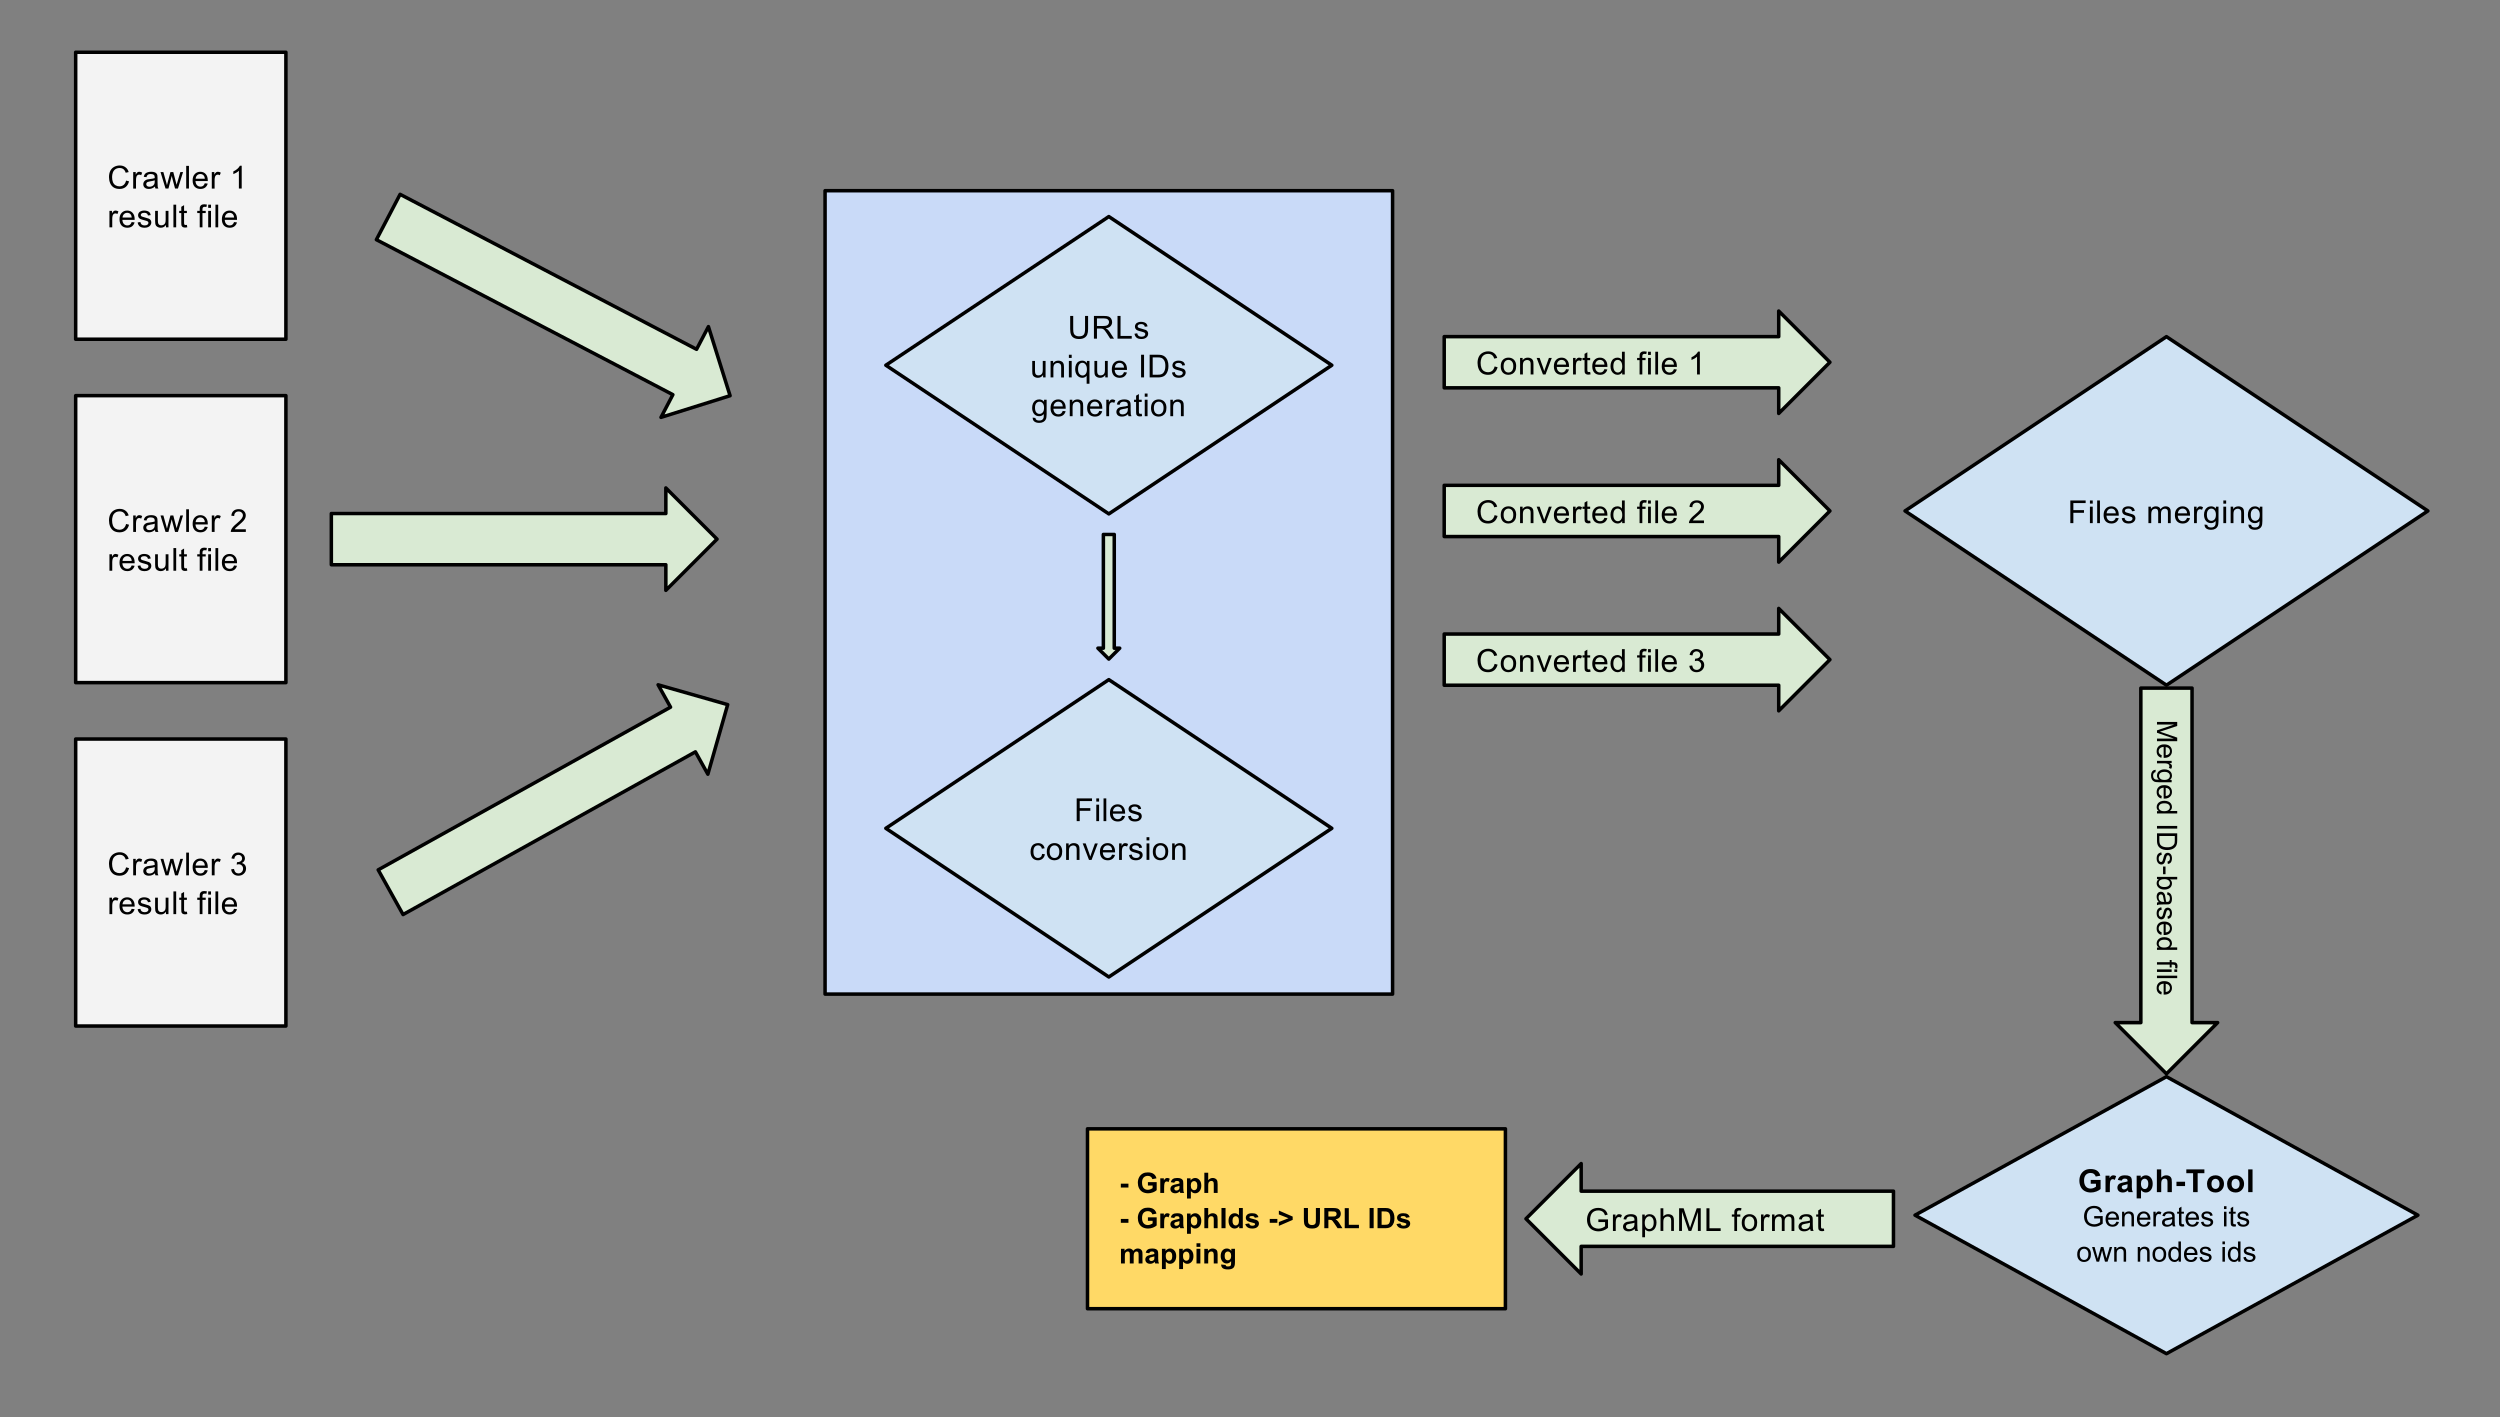 <?xml version="1.0" standalone="yes"?>

<svg version="1.1" viewBox="0.0 0.0 709.0 402.0" fill="none" stroke="none" stroke-linecap="square" stroke-miterlimit="10" xmlns="http://www.w3.org/2000/svg" xmlns:xlink="http://www.w3.org/1999/xlink"><rect x="0.0" y="0.0" width="709.0" height="402.0" fill="#808080" stroke="none"/><clipPath id="p.0"><path d="m0 0l709.0 0l0 402.0l-709.0 0l0 -402.0z" clip-rule="nonzero"></path></clipPath><g clip-path="url(#p.0)"><path fill="#000000" fill-opacity="0.0" d="m0 0l709.633 0l0 402.126l-709.633 0z" fill-rule="nonzero"></path><path fill="#f3f3f3" d="m21.459 14.824l59.622 0l0 81.386l-59.622 0z" fill-rule="nonzero"></path><path stroke="#000000" stroke-width="1.0" stroke-linejoin="round" stroke-linecap="butt" d="m21.459 14.824l59.622 0l0 81.386l-59.622 0z" fill-rule="nonzero"></path><path fill="#000000" d="m35.756 51.211l0.844 0.219q-0.266 1.047 -0.969 1.609q-0.688 0.547 -1.703 0.547q-1.031 0 -1.688 -0.422q-0.656 -0.422 -1 -1.219q-0.328 -0.812 -0.328 -1.734q0 -1.016 0.375 -1.766q0.391 -0.75 1.094 -1.125q0.719 -0.391 1.562 -0.391q0.969 0 1.625 0.5q0.672 0.484 0.922 1.375l-0.844 0.188q-0.219 -0.703 -0.641 -1.016q-0.422 -0.328 -1.078 -0.328q-0.734 0 -1.234 0.359q-0.5 0.359 -0.703 0.969q-0.203 0.594 -0.203 1.219q0 0.828 0.234 1.453q0.25 0.609 0.75 0.906q0.5 0.297 1.094 0.297q0.719 0 1.203 -0.406q0.5 -0.422 0.688 -1.234zm2.018 2.266l0 -4.672l0.719 0l0 0.719q0.266 -0.5 0.5 -0.656q0.234 -0.156 0.516 -0.156q0.391 0 0.812 0.25l-0.281 0.734q-0.281 -0.172 -0.578 -0.172q-0.25 0 -0.469 0.156q-0.203 0.156 -0.297 0.438q-0.125 0.422 -0.125 0.922l0 2.438l-0.797 0zm6.169 -0.578q-0.438 0.375 -0.844 0.531q-0.406 0.156 -0.875 0.156q-0.766 0 -1.188 -0.375q-0.406 -0.375 -0.406 -0.969q0 -0.344 0.156 -0.625q0.156 -0.281 0.406 -0.453q0.25 -0.172 0.562 -0.266q0.234 -0.047 0.703 -0.109q0.969 -0.109 1.422 -0.281q0 -0.156 0 -0.203q0 -0.484 -0.219 -0.672q-0.312 -0.281 -0.906 -0.281q-0.562 0 -0.828 0.203q-0.266 0.188 -0.391 0.688l-0.766 -0.094q0.094 -0.5 0.328 -0.797q0.25 -0.312 0.703 -0.469q0.469 -0.172 1.062 -0.172q0.609 0 0.969 0.141q0.375 0.141 0.547 0.359q0.188 0.203 0.25 0.531q0.047 0.203 0.047 0.719l0 1.062q0 1.094 0.047 1.391q0.047 0.297 0.203 0.562l-0.828 0q-0.125 -0.25 -0.156 -0.578zm-0.062 -1.766q-0.438 0.172 -1.297 0.297q-0.484 0.078 -0.688 0.172q-0.203 0.078 -0.312 0.25q-0.109 0.172 -0.109 0.375q0 0.312 0.234 0.531q0.234 0.203 0.703 0.203q0.453 0 0.812 -0.203q0.359 -0.203 0.531 -0.547q0.125 -0.266 0.125 -0.781l0 -0.297zm3.063 2.344l-1.422 -4.672l0.812 0l0.75 2.703l0.266 1.0q0.016 -0.078 0.25 -0.969l0.734 -2.734l0.812 0l0.703 2.719l0.234 0.891l0.266 -0.906l0.797 -2.703l0.766 0l-1.453 4.672l-0.812 0l-0.75 -2.797l-0.188 -0.797l-0.938 3.594l-0.828 0zm5.861 0l0 -6.438l0.781 0l0 6.438l-0.781 0zm5.276 -1.5l0.828 0.094q-0.203 0.719 -0.734 1.125q-0.516 0.391 -1.328 0.391q-1.016 0 -1.625 -0.625q-0.594 -0.641 -0.594 -1.781q0 -1.172 0.609 -1.812q0.609 -0.656 1.578 -0.656q0.938 0 1.516 0.641q0.594 0.625 0.594 1.781q0 0.078 0 0.219l-3.484 0q0.047 0.766 0.438 1.172q0.391 0.406 0.984 0.406q0.438 0 0.734 -0.219q0.312 -0.234 0.484 -0.734zm-2.594 -1.281l2.609 0q-0.047 -0.594 -0.297 -0.891q-0.375 -0.453 -0.984 -0.453q-0.547 0 -0.922 0.375q-0.359 0.359 -0.406 0.969zm4.578 2.781l0 -4.672l0.719 0l0 0.719q0.266 -0.5 0.5 -0.656q0.234 -0.156 0.516 -0.156q0.391 0 0.812 0.25l-0.281 0.734q-0.281 -0.172 -0.578 -0.172q-0.25 0 -0.469 0.156q-0.203 0.156 -0.297 0.438q-0.125 0.422 -0.125 0.922l0 2.438l-0.797 0zm8.479 0l-0.797 0l0 -5.047q-0.281 0.281 -0.75 0.562q-0.469 0.266 -0.828 0.391l0 -0.766q0.656 -0.297 1.156 -0.734q0.5 -0.453 0.703 -0.875l0.516 0l0 6.469z" fill-rule="nonzero"></path><path fill="#000000" d="m31.037 64.477l0 -4.672l0.719 0l0 0.719q0.266 -0.5 0.5 -0.656q0.234 -0.156 0.516 -0.156q0.391 0 0.812 0.25l-0.281 0.734q-0.281 -0.172 -0.578 -0.172q-0.25 0 -0.469 0.156q-0.203 0.156 -0.297 0.438q-0.125 0.422 -0.125 0.922l0 2.438l-0.797 0zm6.309 -1.5l0.828 0.094q-0.203 0.719 -0.734 1.125q-0.516 0.391 -1.328 0.391q-1.016 0 -1.625 -0.625q-0.594 -0.641 -0.594 -1.781q0 -1.172 0.609 -1.812q0.609 -0.656 1.578 -0.656q0.938 0 1.516 0.641q0.594 0.625 0.594 1.781q0 0.078 0 0.219l-3.484 0q0.047 0.766 0.438 1.172q0.391 0.406 0.984 0.406q0.438 0 0.734 -0.219q0.312 -0.234 0.484 -0.734zm-2.594 -1.281l2.609 0q-0.047 -0.594 -0.297 -0.891q-0.375 -0.453 -0.984 -0.453q-0.547 0 -0.922 0.375q-0.359 0.359 -0.406 0.969zm4.282 1.391l0.781 -0.125q0.062 0.469 0.359 0.719q0.312 0.25 0.844 0.25q0.547 0 0.812 -0.219q0.266 -0.219 0.266 -0.516q0 -0.281 -0.234 -0.422q-0.172 -0.109 -0.812 -0.281q-0.875 -0.219 -1.219 -0.375q-0.328 -0.156 -0.5 -0.438q-0.172 -0.281 -0.172 -0.625q0 -0.312 0.141 -0.578q0.141 -0.266 0.391 -0.453q0.188 -0.125 0.5 -0.219q0.328 -0.094 0.688 -0.094q0.547 0 0.953 0.156q0.422 0.156 0.625 0.422q0.203 0.266 0.281 0.719l-0.781 0.109q-0.047 -0.359 -0.312 -0.562q-0.25 -0.203 -0.703 -0.203q-0.547 0 -0.781 0.188q-0.234 0.172 -0.234 0.422q0 0.156 0.094 0.266q0.094 0.141 0.312 0.219q0.109 0.047 0.688 0.203q0.844 0.219 1.172 0.359q0.344 0.141 0.531 0.422q0.188 0.266 0.188 0.672q0 0.406 -0.234 0.75q-0.234 0.344 -0.672 0.547q-0.422 0.188 -0.984 0.188q-0.906 0 -1.391 -0.375q-0.469 -0.391 -0.594 -1.125zm8.039 1.391l0 -0.688q-0.547 0.797 -1.484 0.797q-0.406 0 -0.766 -0.156q-0.359 -0.172 -0.547 -0.406q-0.172 -0.234 -0.234 -0.578q-0.047 -0.234 -0.047 -0.75l0 -2.891l0.781 0l0 2.594q0 0.625 0.062 0.828q0.062 0.312 0.297 0.5q0.25 0.172 0.609 0.172q0.359 0 0.672 -0.172q0.312 -0.188 0.438 -0.5q0.125 -0.312 0.125 -0.922l0 -2.5l0.797 0l0 4.672l-0.703 0zm2.11 0l0 -6.438l0.781 0l0 6.438l-0.781 0zm3.822 -0.703l0.109 0.688q-0.344 0.078 -0.594 0.078q-0.438 0 -0.672 -0.141q-0.234 -0.141 -0.344 -0.359q-0.094 -0.219 -0.094 -0.922l0 -2.688l-0.578 0l0 -0.625l0.578 0l0 -1.156l0.797 -0.469l0 1.625l0.797 0l0 0.625l-0.797 0l0 2.719q0 0.344 0.031 0.438q0.047 0.094 0.141 0.156q0.094 0.062 0.266 0.062q0.141 0 0.359 -0.031zm3.636 0.703l0 -4.047l-0.703 0l0 -0.625l0.703 0l0 -0.484q0 -0.484 0.078 -0.703q0.125 -0.312 0.406 -0.5q0.297 -0.188 0.812 -0.188q0.328 0 0.734 0.078l-0.125 0.688q-0.234 -0.047 -0.453 -0.047q-0.359 0 -0.516 0.156q-0.156 0.156 -0.156 0.578l0 0.422l0.922 0l0 0.625l-0.922 0l0 4.047l-0.781 0zm2.404 -5.531l0 -0.906l0.797 0l0 0.906l-0.797 0zm0 5.531l0 -4.672l0.797 0l0 4.672l-0.797 0zm2.057 0l0 -6.438l0.781 0l0 6.438l-0.781 0zm5.276 -1.5l0.828 0.094q-0.203 0.719 -0.734 1.125q-0.516 0.391 -1.328 0.391q-1.016 0 -1.625 -0.625q-0.594 -0.641 -0.594 -1.781q0 -1.172 0.609 -1.812q0.609 -0.656 1.578 -0.656q0.938 0 1.516 0.641q0.594 0.625 0.594 1.781q0 0.078 0 0.219l-3.484 0q0.047 0.766 0.438 1.172q0.391 0.406 0.984 0.406q0.438 0 0.734 -0.219q0.312 -0.234 0.484 -0.734zm-2.594 -1.281l2.609 0q-0.047 -0.594 -0.297 -0.891q-0.375 -0.453 -0.984 -0.453q-0.547 0 -0.922 0.375q-0.359 0.359 -0.406 0.969z" fill-rule="nonzero"></path><path fill="#f3f3f3" d="m21.459 112.207l59.622 0l0 81.386l-59.622 0z" fill-rule="nonzero"></path><path stroke="#000000" stroke-width="1.0" stroke-linejoin="round" stroke-linecap="butt" d="m21.459 112.207l59.622 0l0 81.386l-59.622 0z" fill-rule="nonzero"></path><path fill="#000000" d="m35.756 148.595l0.844 0.219q-0.266 1.047 -0.969 1.609q-0.688 0.547 -1.703 0.547q-1.031 0 -1.688 -0.422q-0.656 -0.422 -1 -1.219q-0.328 -0.812 -0.328 -1.734q0 -1.016 0.375 -1.766q0.391 -0.75 1.094 -1.125q0.719 -0.391 1.562 -0.391q0.969 0 1.625 0.5q0.672 0.484 0.922 1.375l-0.844 0.188q-0.219 -0.703 -0.641 -1.016q-0.422 -0.328 -1.078 -0.328q-0.734 0 -1.234 0.359q-0.5 0.359 -0.703 0.969q-0.203 0.594 -0.203 1.219q0 0.828 0.234 1.453q0.25 0.609 0.75 0.906q0.5 0.297 1.094 0.297q0.719 0 1.203 -0.406q0.5 -0.422 0.688 -1.234zm2.018 2.266l0 -4.672l0.719 0l0 0.719q0.266 -0.5 0.5 -0.656q0.234 -0.156 0.516 -0.156q0.391 0 0.812 0.25l-0.281 0.734q-0.281 -0.172 -0.578 -0.172q-0.25 0 -0.469 0.156q-0.203 0.156 -0.297 0.438q-0.125 0.422 -0.125 0.922l0 2.438l-0.797 0zm6.169 -0.578q-0.438 0.375 -0.844 0.531q-0.406 0.156 -0.875 0.156q-0.766 0 -1.188 -0.375q-0.406 -0.375 -0.406 -0.969q0 -0.344 0.156 -0.625q0.156 -0.281 0.406 -0.453q0.25 -0.172 0.562 -0.266q0.234 -0.047 0.703 -0.109q0.969 -0.109 1.422 -0.281q0 -0.156 0 -0.203q0 -0.484 -0.219 -0.672q-0.312 -0.281 -0.906 -0.281q-0.562 0 -0.828 0.203q-0.266 0.188 -0.391 0.688l-0.766 -0.094q0.094 -0.5 0.328 -0.797q0.25 -0.312 0.703 -0.469q0.469 -0.172 1.062 -0.172q0.609 0 0.969 0.141q0.375 0.141 0.547 0.359q0.188 0.203 0.25 0.531q0.047 0.203 0.047 0.719l0 1.062q0 1.094 0.047 1.391q0.047 0.297 0.203 0.562l-0.828 0q-0.125 -0.25 -0.156 -0.578zm-0.062 -1.766q-0.438 0.172 -1.297 0.297q-0.484 0.078 -0.688 0.172q-0.203 0.078 -0.312 0.25q-0.109 0.172 -0.109 0.375q0 0.312 0.234 0.531q0.234 0.203 0.703 0.203q0.453 0 0.812 -0.203q0.359 -0.203 0.531 -0.547q0.125 -0.266 0.125 -0.781l0 -0.297zm3.063 2.344l-1.422 -4.672l0.812 0l0.75 2.703l0.266 1.0q0.016 -0.078 0.25 -0.969l0.734 -2.734l0.812 0l0.703 2.719l0.234 0.891l0.266 -0.906l0.797 -2.703l0.766 0l-1.453 4.672l-0.812 0l-0.75 -2.797l-0.188 -0.797l-0.938 3.594l-0.828 0zm5.861 0l0 -6.438l0.781 0l0 6.438l-0.781 0zm5.276 -1.5l0.828 0.094q-0.203 0.719 -0.734 1.125q-0.516 0.391 -1.328 0.391q-1.016 0 -1.625 -0.625q-0.594 -0.641 -0.594 -1.781q0 -1.172 0.609 -1.812q0.609 -0.656 1.578 -0.656q0.938 0 1.516 0.641q0.594 0.625 0.594 1.781q0 0.078 0 0.219l-3.484 0q0.047 0.766 0.438 1.172q0.391 0.406 0.984 0.406q0.438 0 0.734 -0.219q0.312 -0.234 0.484 -0.734zm-2.594 -1.281l2.609 0q-0.047 -0.594 -0.297 -0.891q-0.375 -0.453 -0.984 -0.453q-0.547 0 -0.922 0.375q-0.359 0.359 -0.406 0.969zm4.578 2.781l0 -4.672l0.719 0l0 0.719q0.266 -0.5 0.5 -0.656q0.234 -0.156 0.516 -0.156q0.391 0 0.812 0.25l-0.281 0.734q-0.281 -0.172 -0.578 -0.172q-0.25 0 -0.469 0.156q-0.203 0.156 -0.297 0.438q-0.125 0.422 -0.125 0.922l0 2.438l-0.797 0zm9.651 -0.766l0 0.766l-4.266 0q0 -0.281 0.094 -0.547q0.172 -0.438 0.531 -0.859q0.359 -0.422 1.031 -0.969q1.047 -0.875 1.406 -1.375q0.375 -0.5 0.375 -0.953q0 -0.469 -0.344 -0.781q-0.328 -0.328 -0.859 -0.328q-0.578 0 -0.922 0.344q-0.344 0.344 -0.344 0.953l-0.812 -0.094q0.078 -0.906 0.625 -1.375q0.547 -0.484 1.469 -0.484q0.922 0 1.453 0.516q0.547 0.516 0.547 1.266q0 0.391 -0.156 0.766q-0.156 0.375 -0.531 0.797q-0.359 0.406 -1.203 1.125q-0.719 0.594 -0.922 0.812q-0.203 0.219 -0.328 0.422l3.156 0z" fill-rule="nonzero"></path><path fill="#000000" d="m31.037 161.86l0 -4.672l0.719 0l0 0.719q0.266 -0.5 0.5 -0.656q0.234 -0.156 0.516 -0.156q0.391 0 0.812 0.25l-0.281 0.734q-0.281 -0.172 -0.578 -0.172q-0.25 0 -0.469 0.156q-0.203 0.156 -0.297 0.438q-0.125 0.422 -0.125 0.922l0 2.438l-0.797 0zm6.309 -1.5l0.828 0.094q-0.203 0.719 -0.734 1.125q-0.516 0.391 -1.328 0.391q-1.016 0 -1.625 -0.625q-0.594 -0.641 -0.594 -1.781q0 -1.172 0.609 -1.812q0.609 -0.656 1.578 -0.656q0.938 0 1.516 0.641q0.594 0.625 0.594 1.781q0 0.078 0 0.219l-3.484 0q0.047 0.766 0.438 1.172q0.391 0.406 0.984 0.406q0.438 0 0.734 -0.219q0.312 -0.234 0.484 -0.734zm-2.594 -1.281l2.609 0q-0.047 -0.594 -0.297 -0.891q-0.375 -0.453 -0.984 -0.453q-0.547 0 -0.922 0.375q-0.359 0.359 -0.406 0.969zm4.282 1.391l0.781 -0.125q0.062 0.469 0.359 0.719q0.312 0.25 0.844 0.25q0.547 0 0.812 -0.219q0.266 -0.219 0.266 -0.516q0 -0.281 -0.234 -0.422q-0.172 -0.109 -0.812 -0.281q-0.875 -0.219 -1.219 -0.375q-0.328 -0.156 -0.5 -0.438q-0.172 -0.281 -0.172 -0.625q0 -0.312 0.141 -0.578q0.141 -0.266 0.391 -0.453q0.188 -0.125 0.5 -0.219q0.328 -0.094 0.688 -0.094q0.547 0 0.953 0.156q0.422 0.156 0.625 0.422q0.203 0.266 0.281 0.719l-0.781 0.109q-0.047 -0.359 -0.312 -0.562q-0.25 -0.203 -0.703 -0.203q-0.547 0 -0.781 0.188q-0.234 0.172 -0.234 0.422q0 0.156 0.094 0.266q0.094 0.141 0.312 0.219q0.109 0.047 0.688 0.203q0.844 0.219 1.172 0.359q0.344 0.141 0.531 0.422q0.188 0.266 0.188 0.672q0 0.406 -0.234 0.75q-0.234 0.344 -0.672 0.547q-0.422 0.188 -0.984 0.188q-0.906 0 -1.391 -0.375q-0.469 -0.391 -0.594 -1.125zm8.039 1.391l0 -0.688q-0.547 0.797 -1.484 0.797q-0.406 0 -0.766 -0.156q-0.359 -0.172 -0.547 -0.406q-0.172 -0.234 -0.234 -0.578q-0.047 -0.234 -0.047 -0.75l0 -2.891l0.781 0l0 2.594q0 0.625 0.062 0.828q0.062 0.312 0.297 0.5q0.25 0.172 0.609 0.172q0.359 0 0.672 -0.172q0.312 -0.188 0.438 -0.5q0.125 -0.312 0.125 -0.922l0 -2.5l0.797 0l0 4.672l-0.703 0zm2.11 0l0 -6.438l0.781 0l0 6.438l-0.781 0zm3.822 -0.703l0.109 0.688q-0.344 0.078 -0.594 0.078q-0.438 0 -0.672 -0.141q-0.234 -0.141 -0.344 -0.359q-0.094 -0.219 -0.094 -0.922l0 -2.688l-0.578 0l0 -0.625l0.578 0l0 -1.156l0.797 -0.469l0 1.625l0.797 0l0 0.625l-0.797 0l0 2.719q0 0.344 0.031 0.438q0.047 0.094 0.141 0.156q0.094 0.062 0.266 0.062q0.141 0 0.359 -0.031zm3.636 0.703l0 -4.047l-0.703 0l0 -0.625l0.703 0l0 -0.484q0 -0.484 0.078 -0.703q0.125 -0.312 0.406 -0.5q0.297 -0.188 0.812 -0.188q0.328 0 0.734 0.078l-0.125 0.688q-0.234 -0.047 -0.453 -0.047q-0.359 0 -0.516 0.156q-0.156 0.156 -0.156 0.578l0 0.422l0.922 0l0 0.625l-0.922 0l0 4.047l-0.781 0zm2.404 -5.531l0 -0.906l0.797 0l0 0.906l-0.797 0zm0 5.531l0 -4.672l0.797 0l0 4.672l-0.797 0zm2.057 0l0 -6.438l0.781 0l0 6.438l-0.781 0zm5.276 -1.5l0.828 0.094q-0.203 0.719 -0.734 1.125q-0.516 0.391 -1.328 0.391q-1.016 0 -1.625 -0.625q-0.594 -0.641 -0.594 -1.781q0 -1.172 0.609 -1.812q0.609 -0.656 1.578 -0.656q0.938 0 1.516 0.641q0.594 0.625 0.594 1.781q0 0.078 0 0.219l-3.484 0q0.047 0.766 0.438 1.172q0.391 0.406 0.984 0.406q0.438 0 0.734 -0.219q0.312 -0.234 0.484 -0.734zm-2.594 -1.281l2.609 0q-0.047 -0.594 -0.297 -0.891q-0.375 -0.453 -0.984 -0.453q-0.547 0 -0.922 0.375q-0.359 0.359 -0.406 0.969z" fill-rule="nonzero"></path><path fill="#f3f3f3" d="m21.459 209.591l59.622 0l0 81.386l-59.622 0z" fill-rule="nonzero"></path><path stroke="#000000" stroke-width="1.0" stroke-linejoin="round" stroke-linecap="butt" d="m21.459 209.591l59.622 0l0 81.386l-59.622 0z" fill-rule="nonzero"></path><path fill="#000000" d="m35.756 245.978l0.844 0.219q-0.266 1.047 -0.969 1.609q-0.688 0.547 -1.703 0.547q-1.031 0 -1.688 -0.422q-0.656 -0.422 -1 -1.219q-0.328 -0.812 -0.328 -1.734q0 -1.016 0.375 -1.766q0.391 -0.75 1.094 -1.125q0.719 -0.391 1.562 -0.391q0.969 0 1.625 0.5q0.672 0.484 0.922 1.375l-0.844 0.188q-0.219 -0.703 -0.641 -1.016q-0.422 -0.328 -1.078 -0.328q-0.734 0 -1.234 0.359q-0.5 0.359 -0.703 0.969q-0.203 0.594 -0.203 1.219q0 0.828 0.234 1.453q0.25 0.609 0.75 0.906q0.5 0.297 1.094 0.297q0.719 0 1.203 -0.406q0.5 -0.422 0.688 -1.234zm2.018 2.266l0 -4.672l0.719 0l0 0.719q0.266 -0.5 0.5 -0.656q0.234 -0.156 0.516 -0.156q0.391 0 0.812 0.25l-0.281 0.734q-0.281 -0.172 -0.578 -0.172q-0.25 0 -0.469 0.156q-0.203 0.156 -0.297 0.438q-0.125 0.422 -0.125 0.922l0 2.438l-0.797 0zm6.169 -0.578q-0.438 0.375 -0.844 0.531q-0.406 0.156 -0.875 0.156q-0.766 0 -1.188 -0.375q-0.406 -0.375 -0.406 -0.969q0 -0.344 0.156 -0.625q0.156 -0.281 0.406 -0.453q0.25 -0.172 0.562 -0.266q0.234 -0.047 0.703 -0.109q0.969 -0.109 1.422 -0.281q0 -0.156 0 -0.203q0 -0.484 -0.219 -0.672q-0.312 -0.281 -0.906 -0.281q-0.562 0 -0.828 0.203q-0.266 0.188 -0.391 0.688l-0.766 -0.094q0.094 -0.5 0.328 -0.797q0.25 -0.312 0.703 -0.469q0.469 -0.172 1.062 -0.172q0.609 0 0.969 0.141q0.375 0.141 0.547 0.359q0.188 0.203 0.25 0.531q0.047 0.203 0.047 0.719l0 1.062q0 1.094 0.047 1.391q0.047 0.297 0.203 0.562l-0.828 0q-0.125 -0.25 -0.156 -0.578zm-0.062 -1.766q-0.438 0.172 -1.297 0.297q-0.484 0.078 -0.688 0.172q-0.203 0.078 -0.312 0.25q-0.109 0.172 -0.109 0.375q0 0.312 0.234 0.531q0.234 0.203 0.703 0.203q0.453 0 0.812 -0.203q0.359 -0.203 0.531 -0.547q0.125 -0.266 0.125 -0.781l0 -0.297zm3.063 2.344l-1.422 -4.672l0.812 0l0.75 2.703l0.266 1.0q0.016 -0.078 0.25 -0.969l0.734 -2.734l0.812 0l0.703 2.719l0.234 0.891l0.266 -0.906l0.797 -2.703l0.766 0l-1.453 4.672l-0.812 0l-0.75 -2.797l-0.188 -0.797l-0.938 3.594l-0.828 0zm5.861 0l0 -6.438l0.781 0l0 6.438l-0.781 0zm5.276 -1.5l0.828 0.094q-0.203 0.719 -0.734 1.125q-0.516 0.391 -1.328 0.391q-1.016 0 -1.625 -0.625q-0.594 -0.641 -0.594 -1.781q0 -1.172 0.609 -1.812q0.609 -0.656 1.578 -0.656q0.938 0 1.516 0.641q0.594 0.625 0.594 1.781q0 0.078 0 0.219l-3.484 0q0.047 0.766 0.438 1.172q0.391 0.406 0.984 0.406q0.438 0 0.734 -0.219q0.312 -0.234 0.484 -0.734zm-2.594 -1.281l2.609 0q-0.047 -0.594 -0.297 -0.891q-0.375 -0.453 -0.984 -0.453q-0.547 0 -0.922 0.375q-0.359 0.359 -0.406 0.969zm4.578 2.781l0 -4.672l0.719 0l0 0.719q0.266 -0.5 0.5 -0.656q0.234 -0.156 0.516 -0.156q0.391 0 0.812 0.25l-0.281 0.734q-0.281 -0.172 -0.578 -0.172q-0.25 0 -0.469 0.156q-0.203 0.156 -0.297 0.438q-0.125 0.422 -0.125 0.922l0 2.438l-0.797 0zm5.495 -1.703l0.797 -0.109q0.141 0.672 0.453 0.969q0.328 0.297 0.812 0.297q0.547 0 0.922 -0.375q0.391 -0.391 0.391 -0.969q0 -0.547 -0.359 -0.891q-0.344 -0.359 -0.891 -0.359q-0.234 0 -0.562 0.094l0.094 -0.703q0.078 0.016 0.125 0.016q0.5 0 0.906 -0.266q0.406 -0.266 0.406 -0.812q0 -0.438 -0.297 -0.719q-0.297 -0.281 -0.766 -0.281q-0.453 0 -0.766 0.297q-0.297 0.281 -0.391 0.859l-0.797 -0.141q0.156 -0.797 0.656 -1.234q0.516 -0.438 1.281 -0.438q0.531 0 0.969 0.234q0.453 0.219 0.688 0.609q0.234 0.391 0.234 0.828q0 0.422 -0.234 0.766q-0.219 0.344 -0.656 0.547q0.578 0.125 0.891 0.547q0.312 0.406 0.312 1.031q0 0.844 -0.625 1.438q-0.609 0.578 -1.547 0.578q-0.844 0 -1.406 -0.5q-0.562 -0.5 -0.641 -1.312z" fill-rule="nonzero"></path><path fill="#000000" d="m31.037 259.243l0 -4.672l0.719 0l0 0.719q0.266 -0.5 0.5 -0.656q0.234 -0.156 0.516 -0.156q0.391 0 0.812 0.25l-0.281 0.734q-0.281 -0.172 -0.578 -0.172q-0.25 0 -0.469 0.156q-0.203 0.156 -0.297 0.438q-0.125 0.422 -0.125 0.922l0 2.438l-0.797 0zm6.309 -1.5l0.828 0.094q-0.203 0.719 -0.734 1.125q-0.516 0.391 -1.328 0.391q-1.016 0 -1.625 -0.625q-0.594 -0.641 -0.594 -1.781q0 -1.172 0.609 -1.812q0.609 -0.656 1.578 -0.656q0.938 0 1.516 0.641q0.594 0.625 0.594 1.781q0 0.078 0 0.219l-3.484 0q0.047 0.766 0.438 1.172q0.391 0.406 0.984 0.406q0.438 0 0.734 -0.219q0.312 -0.234 0.484 -0.734zm-2.594 -1.281l2.609 0q-0.047 -0.594 -0.297 -0.891q-0.375 -0.453 -0.984 -0.453q-0.547 0 -0.922 0.375q-0.359 0.359 -0.406 0.969zm4.282 1.391l0.781 -0.125q0.062 0.469 0.359 0.719q0.312 0.25 0.844 0.25q0.547 0 0.812 -0.219q0.266 -0.219 0.266 -0.516q0 -0.281 -0.234 -0.422q-0.172 -0.109 -0.812 -0.281q-0.875 -0.219 -1.219 -0.375q-0.328 -0.156 -0.5 -0.438q-0.172 -0.281 -0.172 -0.625q0 -0.312 0.141 -0.578q0.141 -0.266 0.391 -0.453q0.188 -0.125 0.5 -0.219q0.328 -0.094 0.688 -0.094q0.547 0 0.953 0.156q0.422 0.156 0.625 0.422q0.203 0.266 0.281 0.719l-0.781 0.109q-0.047 -0.359 -0.312 -0.562q-0.25 -0.203 -0.703 -0.203q-0.547 0 -0.781 0.188q-0.234 0.172 -0.234 0.422q0 0.156 0.094 0.266q0.094 0.141 0.312 0.219q0.109 0.047 0.688 0.203q0.844 0.219 1.172 0.359q0.344 0.141 0.531 0.422q0.188 0.266 0.188 0.672q0 0.406 -0.234 0.75q-0.234 0.344 -0.672 0.547q-0.422 0.188 -0.984 0.188q-0.906 0 -1.391 -0.375q-0.469 -0.391 -0.594 -1.125zm8.039 1.391l0 -0.688q-0.547 0.797 -1.484 0.797q-0.406 0 -0.766 -0.156q-0.359 -0.172 -0.547 -0.406q-0.172 -0.234 -0.234 -0.578q-0.047 -0.234 -0.047 -0.75l0 -2.891l0.781 0l0 2.594q0 0.625 0.062 0.828q0.062 0.312 0.297 0.5q0.25 0.172 0.609 0.172q0.359 0 0.672 -0.172q0.312 -0.188 0.438 -0.5q0.125 -0.312 0.125 -0.922l0 -2.5l0.797 0l0 4.672l-0.703 0zm2.11 0l0 -6.438l0.781 0l0 6.438l-0.781 0zm3.822 -0.703l0.109 0.688q-0.344 0.078 -0.594 0.078q-0.438 0 -0.672 -0.141q-0.234 -0.141 -0.344 -0.359q-0.094 -0.219 -0.094 -0.922l0 -2.688l-0.578 0l0 -0.625l0.578 0l0 -1.156l0.797 -0.469l0 1.625l0.797 0l0 0.625l-0.797 0l0 2.719q0 0.344 0.031 0.438q0.047 0.094 0.141 0.156q0.094 0.062 0.266 0.062q0.141 0 0.359 -0.031zm3.636 0.703l0 -4.047l-0.703 0l0 -0.625l0.703 0l0 -0.484q0 -0.484 0.078 -0.703q0.125 -0.312 0.406 -0.5q0.297 -0.188 0.812 -0.188q0.328 0 0.734 0.078l-0.125 0.688q-0.234 -0.047 -0.453 -0.047q-0.359 0 -0.516 0.156q-0.156 0.156 -0.156 0.578l0 0.422l0.922 0l0 0.625l-0.922 0l0 4.047l-0.781 0zm2.404 -5.531l0 -0.906l0.797 0l0 0.906l-0.797 0zm0 5.531l0 -4.672l0.797 0l0 4.672l-0.797 0zm2.057 0l0 -6.438l0.781 0l0 6.438l-0.781 0zm5.276 -1.5l0.828 0.094q-0.203 0.719 -0.734 1.125q-0.516 0.391 -1.328 0.391q-1.016 0 -1.625 -0.625q-0.594 -0.641 -0.594 -1.781q0 -1.172 0.609 -1.812q0.609 -0.656 1.578 -0.656q0.938 0 1.516 0.641q0.594 0.625 0.594 1.781q0 0.078 0 0.219l-3.484 0q0.047 0.766 0.438 1.172q0.391 0.406 0.984 0.406q0.438 0 0.734 -0.219q0.312 -0.234 0.484 -0.734zm-2.594 -1.281l2.609 0q-0.047 -0.594 -0.297 -0.891q-0.375 -0.453 -0.984 -0.453q-0.547 0 -0.922 0.375q-0.359 0.359 -0.406 0.969z" fill-rule="nonzero"></path><path fill="#cfe2f3" d="m540.265 144.9l74.139 -49.425l74.139 49.425l-74.139 49.425z" fill-rule="nonzero"></path><path stroke="#000000" stroke-width="1.0" stroke-linejoin="round" stroke-linecap="butt" d="m540.265 144.9l74.139 -49.425l74.139 49.425l-74.139 49.425z" fill-rule="nonzero"></path><path fill="#000000" d="m587.145 148.36l0 -6.438l4.344 0l0 0.75l-3.484 0l0 2.0l3.016 0l0 0.766l-3.016 0l0 2.922l-0.859 0zm5.557 -5.531l0 -0.906l0.797 0l0 0.906l-0.797 0zm0 5.531l0 -4.672l0.797 0l0 4.672l-0.797 0zm2.057 0l0 -6.438l0.781 0l0 6.438l-0.781 0zm5.276 -1.5l0.828 0.094q-0.203 0.719 -0.734 1.125q-0.516 0.391 -1.328 0.391q-1.016 0 -1.625 -0.625q-0.594 -0.641 -0.594 -1.781q0 -1.172 0.609 -1.812q0.609 -0.656 1.578 -0.656q0.938 0 1.516 0.641q0.594 0.625 0.594 1.781q0 0.078 0 0.219l-3.484 0q0.047 0.766 0.438 1.172q0.391 0.406 0.984 0.406q0.438 0 0.734 -0.219q0.312 -0.234 0.484 -0.734zm-2.594 -1.281l2.609 0q-0.047 -0.594 -0.297 -0.891q-0.375 -0.453 -0.984 -0.453q-0.547 0 -0.922 0.375q-0.359 0.359 -0.406 0.969zm4.282 1.391l0.781 -0.125q0.062 0.469 0.359 0.719q0.312 0.25 0.844 0.25q0.547 0 0.812 -0.219q0.266 -0.219 0.266 -0.516q0 -0.281 -0.234 -0.422q-0.172 -0.109 -0.812 -0.281q-0.875 -0.219 -1.219 -0.375q-0.328 -0.156 -0.5 -0.438q-0.172 -0.281 -0.172 -0.625q0 -0.312 0.141 -0.578q0.141 -0.266 0.391 -0.453q0.188 -0.125 0.5 -0.219q0.328 -0.094 0.688 -0.094q0.547 0 0.953 0.156q0.422 0.156 0.625 0.422q0.203 0.266 0.281 0.719l-0.781 0.109q-0.047 -0.359 -0.312 -0.562q-0.25 -0.203 -0.703 -0.203q-0.547 0 -0.781 0.188q-0.234 0.172 -0.234 0.422q0 0.156 0.094 0.266q0.094 0.141 0.312 0.219q0.109 0.047 0.688 0.203q0.844 0.219 1.172 0.359q0.344 0.141 0.531 0.422q0.188 0.266 0.188 0.672q0 0.406 -0.234 0.75q-0.234 0.344 -0.672 0.547q-0.422 0.188 -0.984 0.188q-0.906 0 -1.391 -0.375q-0.469 -0.391 -0.594 -1.125zm7.568 1.391l0 -4.672l0.703 0l0 0.656q0.219 -0.344 0.578 -0.547q0.375 -0.203 0.844 -0.203q0.516 0 0.844 0.219q0.328 0.203 0.469 0.594q0.562 -0.812 1.438 -0.812q0.703 0 1.078 0.391q0.375 0.375 0.375 1.172l0 3.203l-0.797 0l0 -2.938q0 -0.484 -0.078 -0.688q-0.062 -0.203 -0.266 -0.328q-0.203 -0.141 -0.484 -0.141q-0.484 0 -0.812 0.328q-0.328 0.328 -0.328 1.047l0 2.719l-0.797 0l0 -3.031q0 -0.531 -0.188 -0.797q-0.188 -0.266 -0.625 -0.266q-0.344 0 -0.625 0.188q-0.281 0.172 -0.406 0.516q-0.125 0.328 -0.125 0.969l0 2.422l-0.797 0zm10.958 -1.5l0.828 0.094q-0.203 0.719 -0.734 1.125q-0.516 0.391 -1.328 0.391q-1.016 0 -1.625 -0.625q-0.594 -0.641 -0.594 -1.781q0 -1.172 0.609 -1.812q0.609 -0.656 1.578 -0.656q0.938 0 1.516 0.641q0.594 0.625 0.594 1.781q0 0.078 0 0.219l-3.484 0q0.047 0.766 0.438 1.172q0.391 0.406 0.984 0.406q0.438 0 0.734 -0.219q0.312 -0.234 0.484 -0.734zm-2.594 -1.281l2.609 0q-0.047 -0.594 -0.297 -0.891q-0.375 -0.453 -0.984 -0.453q-0.547 0 -0.922 0.375q-0.359 0.359 -0.406 0.969zm4.578 2.781l0 -4.672l0.719 0l0 0.719q0.266 -0.5 0.5 -0.656q0.234 -0.156 0.516 -0.156q0.391 0 0.812 0.25l-0.281 0.734q-0.281 -0.172 -0.578 -0.172q-0.25 0 -0.469 0.156q-0.203 0.156 -0.297 0.438q-0.125 0.422 -0.125 0.922l0 2.438l-0.797 0zm2.981 0.391l0.766 0.109q0.047 0.359 0.266 0.516q0.297 0.219 0.812 0.219q0.547 0 0.844 -0.219q0.297 -0.219 0.406 -0.609q0.062 -0.25 0.047 -1.016q-0.516 0.609 -1.281 0.609q-0.969 0 -1.5 -0.688q-0.516 -0.703 -0.516 -1.672q0 -0.672 0.234 -1.234q0.25 -0.562 0.703 -0.859q0.453 -0.312 1.078 -0.312q0.828 0 1.359 0.656l0 -0.562l0.734 0l0 4.031q0 1.094 -0.234 1.547q-0.219 0.453 -0.703 0.719q-0.469 0.266 -1.172 0.266q-0.844 0 -1.359 -0.375q-0.5 -0.375 -0.484 -1.125zm0.656 -2.812q0 0.922 0.359 1.344q0.359 0.422 0.906 0.422q0.547 0 0.922 -0.422q0.375 -0.422 0.375 -1.312q0 -0.859 -0.391 -1.297q-0.375 -0.438 -0.906 -0.438q-0.531 0 -0.906 0.438q-0.359 0.422 -0.359 1.266zm4.672 -3.109l0 -0.906l0.797 0l0 0.906l-0.797 0zm0 5.531l0 -4.672l0.797 0l0 4.672l-0.797 0zm2.072 0l0 -4.672l0.719 0l0 0.672q0.5 -0.766 1.484 -0.766q0.422 0 0.766 0.156q0.359 0.141 0.531 0.391q0.172 0.234 0.25 0.578q0.047 0.219 0.047 0.766l0 2.875l-0.797 0l0 -2.844q0 -0.484 -0.094 -0.719q-0.094 -0.234 -0.328 -0.375q-0.234 -0.156 -0.547 -0.156q-0.5 0 -0.875 0.328q-0.359 0.312 -0.359 1.219l0 2.547l-0.797 0zm5.047 0.391l0.766 0.109q0.047 0.359 0.266 0.516q0.297 0.219 0.812 0.219q0.547 0 0.844 -0.219q0.297 -0.219 0.406 -0.609q0.062 -0.25 0.047 -1.016q-0.516 0.609 -1.281 0.609q-0.969 0 -1.5 -0.688q-0.516 -0.703 -0.516 -1.672q0 -0.672 0.234 -1.234q0.25 -0.562 0.703 -0.859q0.453 -0.312 1.078 -0.312q0.828 0 1.359 0.656l0 -0.562l0.734 0l0 4.031q0 1.094 -0.234 1.547q-0.219 0.453 -0.703 0.719q-0.469 0.266 -1.172 0.266q-0.844 0 -1.359 -0.375q-0.5 -0.375 -0.484 -1.125zm0.656 -2.812q0 0.922 0.359 1.344q0.359 0.422 0.906 0.422q0.547 0 0.922 -0.422q0.375 -0.422 0.375 -1.312q0 -0.859 -0.391 -1.297q-0.375 -0.438 -0.906 -0.438q-0.531 0 -0.906 0.438q-0.359 0.422 -0.359 1.266z" fill-rule="nonzero"></path><path fill="#d9ead3" d="m113.468 55.111l84.079 43.952l3.362 -6.433l6.141 19.592l-19.59 6.141l3.362 -6.433l-84.079 -43.952z" fill-rule="nonzero"></path><path stroke="#000000" stroke-width="1.0" stroke-linejoin="round" stroke-linecap="butt" d="m113.468 55.111l84.079 43.952l3.362 -6.433l6.141 19.592l-19.59 6.141l3.362 -6.433l-84.079 -43.952z" fill-rule="nonzero"></path><path fill="#d9ead3" d="m107.254 246.69l82.913 -46.142l-3.528 -6.339l19.732 5.622l-5.622 19.732l-3.528 -6.339l-82.913 46.142z" fill-rule="nonzero"></path><path stroke="#000000" stroke-width="1.0" stroke-linejoin="round" stroke-linecap="butt" d="m107.254 246.69l82.913 -46.142l-3.528 -6.339l19.732 5.622l-5.622 19.732l-3.528 -6.339l-82.913 46.142z" fill-rule="nonzero"></path><path fill="#d9ead3" d="m93.966 145.639l94.866 0l0 -7.26l14.52 14.52l-14.52 14.52l0 -7.26l-94.866 0z" fill-rule="nonzero"></path><path stroke="#000000" stroke-width="1.0" stroke-linejoin="round" stroke-linecap="butt" d="m93.966 145.639l94.866 0l0 -7.26l14.52 14.52l-14.52 14.52l0 -7.26l-94.866 0z" fill-rule="nonzero"></path><path fill="#c9daf8" d="m233.989 54.079l160.945 0l0 227.843l-160.945 0z" fill-rule="nonzero"></path><path stroke="#000000" stroke-width="1.0" stroke-linejoin="round" stroke-linecap="butt" d="m233.989 54.079l160.945 0l0 227.843l-160.945 0z" fill-rule="nonzero"></path><path fill="#cfe2f3" d="m251.223 103.579l63.239 -42.159l63.239 42.159l-63.239 42.159z" fill-rule="nonzero"></path><path stroke="#000000" stroke-width="1.0" stroke-linejoin="round" stroke-linecap="butt" d="m251.223 103.579l63.239 -42.159l63.239 42.159l-63.239 42.159z" fill-rule="nonzero"></path><path fill="#000000" d="m307.721 89.601l0.859 0l0 3.719q0 0.969 -0.234 1.547q-0.219 0.562 -0.797 0.922q-0.562 0.359 -1.5 0.359q-0.906 0 -1.484 -0.312q-0.562 -0.312 -0.812 -0.906q-0.25 -0.594 -0.25 -1.609l0 -3.719l0.859 0l0 3.719q0 0.828 0.156 1.234q0.156 0.391 0.531 0.609q0.375 0.219 0.938 0.219q0.938 0 1.328 -0.422q0.406 -0.438 0.406 -1.641l0 -3.719zm2.518 6.438l0 -6.438l2.859 0q0.859 0 1.312 0.172q0.453 0.172 0.719 0.609q0.266 0.438 0.266 0.969q0 0.688 -0.453 1.156q-0.438 0.469 -1.359 0.594q0.328 0.172 0.516 0.328q0.375 0.344 0.703 0.859l1.125 1.75l-1.078 0l-0.859 -1.344q-0.359 -0.578 -0.609 -0.875q-0.234 -0.312 -0.438 -0.438q-0.188 -0.125 -0.375 -0.172q-0.156 -0.031 -0.484 -0.031l-0.984 0l0 2.859l-0.859 0zm0.859 -3.594l1.828 0q0.594 0 0.922 -0.125q0.328 -0.125 0.5 -0.391q0.172 -0.266 0.172 -0.578q0 -0.453 -0.344 -0.75q-0.328 -0.297 -1.047 -0.297l-2.031 0l0 2.141zm5.83 3.594l0 -6.438l0.859 0l0 5.672l3.172 0l0 0.766l-4.031 0zm4.813 -1.391l0.781 -0.125q0.062 0.469 0.359 0.719q0.312 0.25 0.844 0.25q0.547 0 0.812 -0.219q0.266 -0.219 0.266 -0.516q0 -0.281 -0.234 -0.422q-0.172 -0.109 -0.812 -0.281q-0.875 -0.219 -1.219 -0.375q-0.328 -0.156 -0.5 -0.438q-0.172 -0.281 -0.172 -0.625q0 -0.312 0.141 -0.578q0.141 -0.266 0.391 -0.453q0.188 -0.125 0.5 -0.219q0.328 -0.094 0.688 -0.094q0.547 0 0.953 0.156q0.422 0.156 0.625 0.422q0.203 0.266 0.281 0.719l-0.781 0.109q-0.047 -0.359 -0.312 -0.562q-0.25 -0.203 -0.703 -0.203q-0.547 0 -0.781 0.188q-0.234 0.172 -0.234 0.422q0 0.156 0.094 0.266q0.094 0.141 0.312 0.219q0.109 0.047 0.688 0.203q0.844 0.219 1.172 0.359q0.344 0.141 0.531 0.422q0.188 0.266 0.188 0.672q0 0.406 -0.234 0.75q-0.234 0.344 -0.672 0.547q-0.422 0.188 -0.984 0.188q-0.906 0 -1.391 -0.375q-0.469 -0.391 -0.594 -1.125z" fill-rule="nonzero"></path><path fill="#000000" d="m295.82 107.039l0 -0.688q-0.547 0.797 -1.484 0.797q-0.406 0 -0.766 -0.156q-0.359 -0.172 -0.547 -0.406q-0.172 -0.234 -0.234 -0.578q-0.047 -0.234 -0.047 -0.75l0 -2.891l0.781 0l0 2.594q0 0.625 0.062 0.828q0.062 0.312 0.297 0.5q0.25 0.172 0.609 0.172q0.359 0 0.672 -0.172q0.312 -0.188 0.438 -0.5q0.125 -0.312 0.125 -0.922l0 -2.5l0.797 0l0 4.672l-0.703 0zm2.125 0l0 -4.672l0.719 0l0 0.672q0.5 -0.766 1.484 -0.766q0.422 0 0.766 0.156q0.359 0.141 0.531 0.391q0.172 0.234 0.25 0.578q0.047 0.219 0.047 0.766l0 2.875l-0.797 0l0 -2.844q0 -0.484 -0.094 -0.719q-0.094 -0.234 -0.328 -0.375q-0.234 -0.156 -0.547 -0.156q-0.5 0 -0.875 0.328q-0.359 0.312 -0.359 1.219l0 2.547l-0.797 0zm5.188 -5.531l0 -0.906l0.797 0l0 0.906l-0.797 0zm0 5.531l0 -4.672l0.797 0l0 4.672l-0.797 0zm5.041 1.781l0 -2.281q-0.172 0.266 -0.516 0.438q-0.328 0.172 -0.703 0.172q-0.828 0 -1.438 -0.656q-0.594 -0.672 -0.594 -1.828q0 -0.703 0.234 -1.266q0.25 -0.562 0.719 -0.844q0.469 -0.281 1.016 -0.281q0.875 0 1.359 0.719l0 -0.625l0.719 0l0 6.453l-0.797 0zm-2.438 -4.125q0 0.891 0.375 1.344q0.391 0.453 0.906 0.453q0.516 0 0.875 -0.422q0.359 -0.438 0.359 -1.312q0 -0.922 -0.391 -1.391q-0.375 -0.484 -0.891 -0.484q-0.516 0 -0.875 0.438q-0.359 0.438 -0.359 1.375zm7.719 2.344l0 -0.688q-0.547 0.797 -1.484 0.797q-0.406 0 -0.766 -0.156q-0.359 -0.172 -0.547 -0.406q-0.172 -0.234 -0.234 -0.578q-0.047 -0.234 -0.047 -0.75l0 -2.891l0.781 0l0 2.594q0 0.625 0.062 0.828q0.062 0.312 0.297 0.5q0.25 0.172 0.609 0.172q0.359 0 0.672 -0.172q0.312 -0.188 0.438 -0.5q0.125 -0.312 0.125 -0.922l0 -2.5l0.797 0l0 4.672l-0.703 0zm5.313 -1.5l0.828 0.094q-0.203 0.719 -0.734 1.125q-0.516 0.391 -1.328 0.391q-1.016 0 -1.625 -0.625q-0.594 -0.641 -0.594 -1.781q0 -1.172 0.609 -1.812q0.609 -0.656 1.578 -0.656q0.938 0 1.516 0.641q0.594 0.625 0.594 1.781q0 0.078 0 0.219l-3.484 0q0.047 0.766 0.438 1.172q0.391 0.406 0.984 0.406q0.438 0 0.734 -0.219q0.312 -0.234 0.484 -0.734zm-2.594 -1.281l2.609 0q-0.047 -0.594 -0.297 -0.891q-0.375 -0.453 -0.984 -0.453q-0.547 0 -0.922 0.375q-0.359 0.359 -0.406 0.969zm7.436 2.781l0 -6.438l0.844 0l0 6.438l-0.844 0zm2.435 0l0 -6.438l2.219 0q0.766 0 1.156 0.094q0.547 0.125 0.938 0.453q0.516 0.438 0.766 1.109q0.25 0.656 0.25 1.531q0 0.734 -0.172 1.297q-0.172 0.562 -0.438 0.938q-0.266 0.375 -0.594 0.594q-0.312 0.203 -0.766 0.312q-0.438 0.109 -1.031 0.109l-2.328 0zm0.859 -0.766l1.375 0q0.641 0 1.0 -0.109q0.359 -0.125 0.578 -0.344q0.297 -0.297 0.469 -0.812q0.172 -0.516 0.172 -1.234q0 -1.016 -0.328 -1.547q-0.328 -0.547 -0.812 -0.734q-0.344 -0.141 -1.094 -0.141l-1.359 0l0 4.922zm5.471 -0.625l0.781 -0.125q0.062 0.469 0.359 0.719q0.312 0.25 0.844 0.25q0.547 0 0.812 -0.219q0.266 -0.219 0.266 -0.516q0 -0.281 -0.234 -0.422q-0.172 -0.109 -0.812 -0.281q-0.875 -0.219 -1.219 -0.375q-0.328 -0.156 -0.5 -0.438q-0.172 -0.281 -0.172 -0.625q0 -0.312 0.141 -0.578q0.141 -0.266 0.391 -0.453q0.188 -0.125 0.5 -0.219q0.328 -0.094 0.688 -0.094q0.547 0 0.953 0.156q0.422 0.156 0.625 0.422q0.203 0.266 0.281 0.719l-0.781 0.109q-0.047 -0.359 -0.312 -0.562q-0.25 -0.203 -0.703 -0.203q-0.547 0 -0.781 0.188q-0.234 0.172 -0.234 0.422q0 0.156 0.094 0.266q0.094 0.141 0.312 0.219q0.109 0.047 0.688 0.203q0.844 0.219 1.172 0.359q0.344 0.141 0.531 0.422q0.188 0.266 0.188 0.672q0 0.406 -0.234 0.75q-0.234 0.344 -0.672 0.547q-0.422 0.188 -0.984 0.188q-0.906 0 -1.391 -0.375q-0.469 -0.391 -0.594 -1.125z" fill-rule="nonzero"></path><path fill="#000000" d="m292.872 118.429l0.766 0.109q0.047 0.359 0.266 0.516q0.297 0.219 0.812 0.219q0.547 0 0.844 -0.219q0.297 -0.219 0.406 -0.609q0.062 -0.25 0.047 -1.016q-0.516 0.609 -1.281 0.609q-0.969 0 -1.5 -0.688q-0.516 -0.703 -0.516 -1.672q0 -0.672 0.234 -1.234q0.25 -0.562 0.703 -0.859q0.453 -0.312 1.078 -0.312q0.828 0 1.359 0.656l0 -0.562l0.734 0l0 4.031q0 1.094 -0.234 1.547q-0.219 0.453 -0.703 0.719q-0.469 0.266 -1.172 0.266q-0.844 0 -1.359 -0.375q-0.5 -0.375 -0.484 -1.125zm0.656 -2.812q0 0.922 0.359 1.344q0.359 0.422 0.906 0.422q0.547 0 0.922 -0.422q0.375 -0.422 0.375 -1.312q0 -0.859 -0.391 -1.297q-0.375 -0.438 -0.906 -0.438q-0.531 0 -0.906 0.438q-0.359 0.422 -0.359 1.266zm7.86 0.922l0.828 0.094q-0.203 0.719 -0.734 1.125q-0.516 0.391 -1.328 0.391q-1.016 0 -1.625 -0.625q-0.594 -0.641 -0.594 -1.781q0 -1.172 0.609 -1.812q0.609 -0.656 1.578 -0.656q0.938 0 1.516 0.641q0.594 0.625 0.594 1.781q0 0.078 0 0.219l-3.484 0q0.047 0.766 0.438 1.172q0.391 0.406 0.984 0.406q0.438 0 0.734 -0.219q0.312 -0.234 0.484 -0.734zm-2.594 -1.281l2.609 0q-0.047 -0.594 -0.297 -0.891q-0.375 -0.453 -0.984 -0.453q-0.547 0 -0.922 0.375q-0.359 0.359 -0.406 0.969zm4.594 2.781l0 -4.672l0.719 0l0 0.672q0.5 -0.766 1.484 -0.766q0.422 0 0.766 0.156q0.359 0.141 0.531 0.391q0.172 0.234 0.25 0.578q0.047 0.219 0.047 0.766l0 2.875l-0.797 0l0 -2.844q0 -0.484 -0.094 -0.719q-0.094 -0.234 -0.328 -0.375q-0.234 -0.156 -0.547 -0.156q-0.5 0 -0.875 0.328q-0.359 0.312 -0.359 1.219l0 2.547l-0.797 0zm8.375 -1.5l0.828 0.094q-0.203 0.719 -0.734 1.125q-0.516 0.391 -1.328 0.391q-1.016 0 -1.625 -0.625q-0.594 -0.641 -0.594 -1.781q0 -1.172 0.609 -1.812q0.609 -0.656 1.578 -0.656q0.938 0 1.516 0.641q0.594 0.625 0.594 1.781q0 0.078 0 0.219l-3.484 0q0.047 0.766 0.438 1.172q0.391 0.406 0.984 0.406q0.438 0 0.734 -0.219q0.312 -0.234 0.484 -0.734zm-2.594 -1.281l2.609 0q-0.047 -0.594 -0.297 -0.891q-0.375 -0.453 -0.984 -0.453q-0.547 0 -0.922 0.375q-0.359 0.359 -0.406 0.969zm4.578 2.781l0 -4.672l0.719 0l0 0.719q0.266 -0.5 0.5 -0.656q0.234 -0.156 0.516 -0.156q0.391 0 0.812 0.25l-0.281 0.734q-0.281 -0.172 -0.578 -0.172q-0.25 0 -0.469 0.156q-0.203 0.156 -0.297 0.438q-0.125 0.422 -0.125 0.922l0 2.438l-0.797 0zm6.169 -0.578q-0.438 0.375 -0.844 0.531q-0.406 0.156 -0.875 0.156q-0.766 0 -1.188 -0.375q-0.406 -0.375 -0.406 -0.969q0 -0.344 0.156 -0.625q0.156 -0.281 0.406 -0.453q0.25 -0.172 0.562 -0.266q0.234 -0.047 0.703 -0.109q0.969 -0.109 1.422 -0.281q0 -0.156 0 -0.203q0 -0.484 -0.219 -0.672q-0.312 -0.281 -0.906 -0.281q-0.562 0 -0.828 0.203q-0.266 0.188 -0.391 0.688l-0.766 -0.094q0.094 -0.5 0.328 -0.797q0.25 -0.312 0.703 -0.469q0.469 -0.172 1.062 -0.172q0.609 0 0.969 0.141q0.375 0.141 0.547 0.359q0.188 0.203 0.25 0.531q0.047 0.203 0.047 0.719l0 1.062q0 1.094 0.047 1.391q0.047 0.297 0.203 0.562l-0.828 0q-0.125 -0.25 -0.156 -0.578zm-0.062 -1.766q-0.438 0.172 -1.297 0.297q-0.484 0.078 -0.688 0.172q-0.203 0.078 -0.312 0.25q-0.109 0.172 -0.109 0.375q0 0.312 0.234 0.531q0.234 0.203 0.703 0.203q0.453 0 0.812 -0.203q0.359 -0.203 0.531 -0.547q0.125 -0.266 0.125 -0.781l0 -0.297zm3.938 1.641l0.109 0.688q-0.344 0.078 -0.594 0.078q-0.438 0 -0.672 -0.141q-0.234 -0.141 -0.344 -0.359q-0.094 -0.219 -0.094 -0.922l0 -2.688l-0.578 0l0 -0.625l0.578 0l0 -1.156l0.797 -0.469l0 1.625l0.797 0l0 0.625l-0.797 0l0 2.719q0 0.344 0.031 0.438q0.047 0.094 0.141 0.156q0.094 0.062 0.266 0.062q0.141 0 0.359 -0.031zm0.857 -4.828l0 -0.906l0.797 0l0 0.906l-0.797 0zm0 5.531l0 -4.672l0.797 0l0 4.672l-0.797 0zm1.776 -2.328q0 -1.297 0.719 -1.922q0.609 -0.516 1.469 -0.516q0.969 0 1.578 0.625q0.609 0.625 0.609 1.734q0 0.906 -0.281 1.422q-0.266 0.516 -0.781 0.812q-0.516 0.281 -1.125 0.281q-0.984 0 -1.594 -0.625q-0.594 -0.641 -0.594 -1.812zm0.812 0q0 0.891 0.391 1.344q0.391 0.438 0.984 0.438q0.594 0 0.984 -0.438q0.391 -0.453 0.391 -1.375q0 -0.859 -0.391 -1.312q-0.391 -0.453 -0.984 -0.453q-0.594 0 -0.984 0.453q-0.391 0.438 -0.391 1.344zm4.672 2.328l0 -4.672l0.719 0l0 0.672q0.5 -0.766 1.484 -0.766q0.422 0 0.766 0.156q0.359 0.141 0.531 0.391q0.172 0.234 0.25 0.578q0.047 0.219 0.047 0.766l0 2.875l-0.797 0l0 -2.844q0 -0.484 -0.094 -0.719q-0.094 -0.234 -0.328 -0.375q-0.234 -0.156 -0.547 -0.156q-0.5 0 -0.875 0.328q-0.359 0.312 -0.359 1.219l0 2.547l-0.797 0z" fill-rule="nonzero"></path><path fill="#cfe2f3" d="m251.223 234.909l63.239 -42.159l63.239 42.159l-63.239 42.159z" fill-rule="nonzero"></path><path stroke="#000000" stroke-width="1.0" stroke-linejoin="round" stroke-linecap="butt" d="m251.223 234.909l63.239 -42.159l63.239 42.159l-63.239 42.159z" fill-rule="nonzero"></path><path fill="#000000" d="m305.349 232.869l0 -6.438l4.344 0l0 0.75l-3.484 0l0 2.0l3.016 0l0 0.766l-3.016 0l0 2.922l-0.859 0zm5.557 -5.531l0 -0.906l0.797 0l0 0.906l-0.797 0zm0 5.531l0 -4.672l0.797 0l0 4.672l-0.797 0zm2.057 0l0 -6.438l0.781 0l0 6.438l-0.781 0zm5.276 -1.5l0.828 0.094q-0.203 0.719 -0.734 1.125q-0.516 0.391 -1.328 0.391q-1.016 0 -1.625 -0.625q-0.594 -0.641 -0.594 -1.781q0 -1.172 0.609 -1.812q0.609 -0.656 1.578 -0.656q0.938 0 1.516 0.641q0.594 0.625 0.594 1.781q0 0.078 0 0.219l-3.484 0q0.047 0.766 0.438 1.172q0.391 0.406 0.984 0.406q0.438 0 0.734 -0.219q0.312 -0.234 0.484 -0.734zm-2.594 -1.281l2.609 0q-0.047 -0.594 -0.297 -0.891q-0.375 -0.453 -0.984 -0.453q-0.547 0 -0.922 0.375q-0.359 0.359 -0.406 0.969zm4.282 1.391l0.781 -0.125q0.062 0.469 0.359 0.719q0.312 0.25 0.844 0.25q0.547 0 0.812 -0.219q0.266 -0.219 0.266 -0.516q0 -0.281 -0.234 -0.422q-0.172 -0.109 -0.812 -0.281q-0.875 -0.219 -1.219 -0.375q-0.328 -0.156 -0.5 -0.438q-0.172 -0.281 -0.172 -0.625q0 -0.312 0.141 -0.578q0.141 -0.266 0.391 -0.453q0.188 -0.125 0.5 -0.219q0.328 -0.094 0.688 -0.094q0.547 0 0.953 0.156q0.422 0.156 0.625 0.422q0.203 0.266 0.281 0.719l-0.781 0.109q-0.047 -0.359 -0.312 -0.562q-0.25 -0.203 -0.703 -0.203q-0.547 0 -0.781 0.188q-0.234 0.172 -0.234 0.422q0 0.156 0.094 0.266q0.094 0.141 0.312 0.219q0.109 0.047 0.688 0.203q0.844 0.219 1.172 0.359q0.344 0.141 0.531 0.422q0.188 0.266 0.188 0.672q0 0.406 -0.234 0.75q-0.234 0.344 -0.672 0.547q-0.422 0.188 -0.984 0.188q-0.906 0 -1.391 -0.375q-0.469 -0.391 -0.594 -1.125z" fill-rule="nonzero"></path><path fill="#000000" d="m295.547 242.166l0.781 0.094q-0.125 0.812 -0.656 1.266q-0.531 0.453 -1.297 0.453q-0.953 0 -1.531 -0.625q-0.578 -0.625 -0.578 -1.797q0 -0.766 0.25 -1.328q0.25 -0.562 0.75 -0.844q0.516 -0.281 1.125 -0.281q0.75 0 1.234 0.391q0.484 0.375 0.625 1.078l-0.766 0.125q-0.109 -0.469 -0.391 -0.703q-0.281 -0.25 -0.672 -0.25q-0.609 0 -0.984 0.438q-0.359 0.422 -0.359 1.344q0 0.953 0.359 1.375q0.359 0.422 0.938 0.422q0.469 0 0.781 -0.281q0.312 -0.281 0.391 -0.875zm1.32 -0.625q0 -1.297 0.719 -1.922q0.609 -0.516 1.469 -0.516q0.969 0 1.578 0.625q0.609 0.625 0.609 1.734q0 0.906 -0.281 1.422q-0.266 0.516 -0.781 0.812q-0.516 0.281 -1.125 0.281q-0.984 0 -1.594 -0.625q-0.594 -0.641 -0.594 -1.812zm0.812 0q0 0.891 0.391 1.344q0.391 0.438 0.984 0.438q0.594 0 0.984 -0.438q0.391 -0.453 0.391 -1.375q0 -0.859 -0.391 -1.312q-0.391 -0.453 -0.984 -0.453q-0.594 0 -0.984 0.453q-0.391 0.438 -0.391 1.344zm4.672 2.328l0 -4.672l0.719 0l0 0.672q0.5 -0.766 1.484 -0.766q0.422 0 0.766 0.156q0.359 0.141 0.531 0.391q0.172 0.234 0.25 0.578q0.047 0.219 0.047 0.766l0 2.875l-0.797 0l0 -2.844q0 -0.484 -0.094 -0.719q-0.094 -0.234 -0.328 -0.375q-0.234 -0.156 -0.547 -0.156q-0.5 0 -0.875 0.328q-0.359 0.312 -0.359 1.219l0 2.547l-0.797 0zm6.485 0l-1.781 -4.672l0.844 0l1.0 2.797q0.156 0.453 0.297 0.938q0.109 -0.359 0.297 -0.875l1.031 -2.859l0.812 0l-1.766 4.672l-0.734 0zm6.555 -1.5l0.828 0.094q-0.203 0.719 -0.734 1.125q-0.516 0.391 -1.328 0.391q-1.016 0 -1.625 -0.625q-0.594 -0.641 -0.594 -1.781q0 -1.172 0.609 -1.812q0.609 -0.656 1.578 -0.656q0.938 0 1.516 0.641q0.594 0.625 0.594 1.781q0 0.078 0 0.219l-3.484 0q0.047 0.766 0.438 1.172q0.391 0.406 0.984 0.406q0.438 0 0.734 -0.219q0.312 -0.234 0.484 -0.734zm-2.594 -1.281l2.609 0q-0.047 -0.594 -0.297 -0.891q-0.375 -0.453 -0.984 -0.453q-0.547 0 -0.922 0.375q-0.359 0.359 -0.406 0.969zm4.578 2.781l0 -4.672l0.719 0l0 0.719q0.266 -0.5 0.5 -0.656q0.234 -0.156 0.516 -0.156q0.391 0 0.812 0.25l-0.281 0.734q-0.281 -0.172 -0.578 -0.172q-0.25 0 -0.469 0.156q-0.203 0.156 -0.297 0.438q-0.125 0.422 -0.125 0.922l0 2.438l-0.797 0zm2.809 -1.391l0.781 -0.125q0.062 0.469 0.359 0.719q0.312 0.25 0.844 0.25q0.547 0 0.812 -0.219q0.266 -0.219 0.266 -0.516q0 -0.281 -0.234 -0.422q-0.172 -0.109 -0.812 -0.281q-0.875 -0.219 -1.219 -0.375q-0.328 -0.156 -0.5 -0.438q-0.172 -0.281 -0.172 -0.625q0 -0.312 0.141 -0.578q0.141 -0.266 0.391 -0.453q0.188 -0.125 0.5 -0.219q0.328 -0.094 0.688 -0.094q0.547 0 0.953 0.156q0.422 0.156 0.625 0.422q0.203 0.266 0.281 0.719l-0.781 0.109q-0.047 -0.359 -0.312 -0.562q-0.25 -0.203 -0.703 -0.203q-0.547 0 -0.781 0.188q-0.234 0.172 -0.234 0.422q0 0.156 0.094 0.266q0.094 0.141 0.312 0.219q0.109 0.047 0.688 0.203q0.844 0.219 1.172 0.359q0.344 0.141 0.531 0.422q0.188 0.266 0.188 0.672q0 0.406 -0.234 0.75q-0.234 0.344 -0.672 0.547q-0.422 0.188 -0.984 0.188q-0.906 0 -1.391 -0.375q-0.469 -0.391 -0.594 -1.125zm4.977 -4.141l0 -0.906l0.797 0l0 0.906l-0.797 0zm0 5.531l0 -4.672l0.797 0l0 4.672l-0.797 0zm1.776 -2.328q0 -1.297 0.719 -1.922q0.609 -0.516 1.469 -0.516q0.969 0 1.578 0.625q0.609 0.625 0.609 1.734q0 0.906 -0.281 1.422q-0.266 0.516 -0.781 0.812q-0.516 0.281 -1.125 0.281q-0.984 0 -1.594 -0.625q-0.594 -0.641 -0.594 -1.812zm0.812 0q0 0.891 0.391 1.344q0.391 0.438 0.984 0.438q0.594 0 0.984 -0.438q0.391 -0.453 0.391 -1.375q0 -0.859 -0.391 -1.312q-0.391 -0.453 -0.984 -0.453q-0.594 0 -0.984 0.453q-0.391 0.438 -0.391 1.344zm4.672 2.328l0 -4.672l0.719 0l0 0.672q0.5 -0.766 1.484 -0.766q0.422 0 0.766 0.156q0.359 0.141 0.531 0.391q0.172 0.234 0.25 0.578q0.047 0.219 0.047 0.766l0 2.875l-0.797 0l0 -2.844q0 -0.484 -0.094 -0.719q-0.094 -0.234 -0.328 -0.375q-0.234 -0.156 -0.547 -0.156q-0.5 0 -0.875 0.328q-0.359 0.312 -0.359 1.219l0 2.547l-0.797 0z" fill-rule="nonzero"></path><path fill="#d9ead3" d="m316.005 151.575l0 32.252l1.543 0l-3.087 3.087l-3.087 -3.087l1.543 0l0 -32.252z" fill-rule="nonzero"></path><path stroke="#000000" stroke-width="1.0" stroke-linejoin="round" stroke-linecap="butt" d="m316.005 151.575l0 32.252l1.543 0l-3.087 3.087l-3.087 -3.087l1.543 0l0 -32.252z" fill-rule="nonzero"></path><path fill="#d9ead3" d="m409.578 95.47l94.866 0l0 -7.26l14.52 14.52l-14.52 14.52l0 -7.26l-94.866 0z" fill-rule="nonzero"></path><path stroke="#000000" stroke-width="1.0" stroke-linejoin="round" stroke-linecap="butt" d="m409.578 95.47l94.866 0l0 -7.26l14.52 14.52l-14.52 14.52l0 -7.26l-94.866 0z" fill-rule="nonzero"></path><path fill="#000000" d="m423.875 103.924l0.844 0.219q-0.266 1.047 -0.969 1.609q-0.688 0.547 -1.703 0.547q-1.031 0 -1.688 -0.422q-0.656 -0.422 -1.0 -1.219q-0.328 -0.812 -0.328 -1.734q0 -1.016 0.375 -1.766q0.391 -0.75 1.094 -1.125q0.719 -0.391 1.562 -0.391q0.969 0 1.625 0.5q0.672 0.484 0.922 1.375l-0.844 0.188q-0.219 -0.703 -0.641 -1.016q-0.422 -0.328 -1.078 -0.328q-0.734 0 -1.234 0.359q-0.5 0.359 -0.703 0.969q-0.203 0.594 -0.203 1.219q0 0.828 0.234 1.453q0.25 0.609 0.75 0.906q0.5 0.297 1.094 0.297q0.719 0 1.203 -0.406q0.5 -0.422 0.688 -1.234zm1.736 -0.062q0 -1.297 0.719 -1.922q0.609 -0.516 1.469 -0.516q0.969 0 1.578 0.625q0.609 0.625 0.609 1.734q0 0.906 -0.281 1.422q-0.266 0.516 -0.781 0.812q-0.516 0.281 -1.125 0.281q-0.984 0 -1.594 -0.625q-0.594 -0.641 -0.594 -1.812zm0.812 0q0 0.891 0.391 1.344q0.391 0.438 0.984 0.438q0.594 0 0.984 -0.438q0.391 -0.453 0.391 -1.375q0 -0.859 -0.391 -1.312q-0.391 -0.453 -0.984 -0.453q-0.594 0 -0.984 0.453q-0.391 0.438 -0.391 1.344zm4.672 2.328l0 -4.672l0.719 0l0 0.672q0.5 -0.766 1.484 -0.766q0.422 0 0.766 0.156q0.359 0.141 0.531 0.391q0.172 0.234 0.25 0.578q0.047 0.219 0.047 0.766l0 2.875l-0.797 0l0 -2.844q0 -0.484 -0.094 -0.719q-0.094 -0.234 -0.328 -0.375q-0.234 -0.156 -0.547 -0.156q-0.5 0 -0.875 0.328q-0.359 0.312 -0.359 1.219l0 2.547l-0.797 0zm6.485 0l-1.781 -4.672l0.844 0l1.0 2.797q0.156 0.453 0.297 0.938q0.109 -0.359 0.297 -0.875l1.031 -2.859l0.812 0l-1.766 4.672l-0.734 0zm6.555 -1.5l0.828 0.094q-0.203 0.719 -0.734 1.125q-0.516 0.391 -1.328 0.391q-1.016 0 -1.625 -0.625q-0.594 -0.641 -0.594 -1.781q0 -1.172 0.609 -1.812q0.609 -0.656 1.578 -0.656q0.938 0 1.516 0.641q0.594 0.625 0.594 1.781q0 0.078 0 0.219l-3.484 0q0.047 0.766 0.438 1.172q0.391 0.406 0.984 0.406q0.438 0 0.734 -0.219q0.312 -0.234 0.484 -0.734zm-2.594 -1.281l2.609 0q-0.047 -0.594 -0.297 -0.891q-0.375 -0.453 -0.984 -0.453q-0.547 0 -0.922 0.375q-0.359 0.359 -0.406 0.969zm4.578 2.781l0 -4.672l0.719 0l0 0.719q0.266 -0.5 0.5 -0.656q0.234 -0.156 0.516 -0.156q0.391 0 0.812 0.25l-0.281 0.734q-0.281 -0.172 -0.578 -0.172q-0.25 0 -0.469 0.156q-0.203 0.156 -0.297 0.438q-0.125 0.422 -0.125 0.922l0 2.438l-0.797 0zm4.856 -0.703l0.109 0.688q-0.344 0.078 -0.594 0.078q-0.438 0 -0.672 -0.141q-0.234 -0.141 -0.344 -0.359q-0.094 -0.219 -0.094 -0.922l0 -2.688l-0.578 0l0 -0.625l0.578 0l0 -1.156l0.797 -0.469l0 1.625l0.797 0l0 0.625l-0.797 0l0 2.719q0 0.344 0.031 0.438q0.047 0.094 0.141 0.156q0.094 0.062 0.266 0.062q0.141 0 0.359 -0.031zm4.045 -0.797l0.828 0.094q-0.203 0.719 -0.734 1.125q-0.516 0.391 -1.328 0.391q-1.016 0 -1.625 -0.625q-0.594 -0.641 -0.594 -1.781q0 -1.172 0.609 -1.812q0.609 -0.656 1.578 -0.656q0.938 0 1.516 0.641q0.594 0.625 0.594 1.781q0 0.078 0 0.219l-3.484 0q0.047 0.766 0.438 1.172q0.391 0.406 0.984 0.406q0.438 0 0.734 -0.219q0.312 -0.234 0.484 -0.734zm-2.594 -1.281l2.609 0q-0.047 -0.594 -0.297 -0.891q-0.375 -0.453 -0.984 -0.453q-0.547 0 -0.922 0.375q-0.359 0.359 -0.406 0.969zm7.625 2.781l0 -0.594q-0.453 0.703 -1.312 0.703q-0.547 0 -1.016 -0.312q-0.469 -0.312 -0.734 -0.859q-0.25 -0.547 -0.25 -1.266q0 -0.703 0.234 -1.266q0.234 -0.578 0.688 -0.875q0.469 -0.297 1.047 -0.297q0.422 0 0.75 0.172q0.328 0.172 0.531 0.469l0 -2.312l0.797 0l0 6.438l-0.734 0zm-2.5 -2.328q0 0.891 0.375 1.344q0.375 0.438 0.891 0.438q0.516 0 0.875 -0.422q0.375 -0.422 0.375 -1.297q0 -0.953 -0.375 -1.406q-0.375 -0.453 -0.906 -0.453q-0.531 0 -0.891 0.438q-0.344 0.438 -0.344 1.359zm7.436 2.328l0 -4.047l-0.703 0l0 -0.625l0.703 0l0 -0.484q0 -0.484 0.078 -0.703q0.125 -0.312 0.406 -0.5q0.297 -0.188 0.812 -0.188q0.328 0 0.734 0.078l-0.125 0.688q-0.234 -0.047 -0.453 -0.047q-0.359 0 -0.516 0.156q-0.156 0.156 -0.156 0.578l0 0.422l0.922 0l0 0.625l-0.922 0l0 4.047l-0.781 0zm2.404 -5.531l0 -0.906l0.797 0l0 0.906l-0.797 0zm0 5.531l0 -4.672l0.797 0l0 4.672l-0.797 0zm2.057 0l0 -6.438l0.781 0l0 6.438l-0.781 0zm5.276 -1.5l0.828 0.094q-0.203 0.719 -0.734 1.125q-0.516 0.391 -1.328 0.391q-1.016 0 -1.625 -0.625q-0.594 -0.641 -0.594 -1.781q0 -1.172 0.609 -1.812q0.609 -0.656 1.578 -0.656q0.938 0 1.516 0.641q0.594 0.625 0.594 1.781q0 0.078 0 0.219l-3.484 0q0.047 0.766 0.438 1.172q0.391 0.406 0.984 0.406q0.438 0 0.734 -0.219q0.312 -0.234 0.484 -0.734zm-2.594 -1.281l2.609 0q-0.047 -0.594 -0.297 -0.891q-0.375 -0.453 -0.984 -0.453q-0.547 0 -0.922 0.375q-0.359 0.359 -0.406 0.969zm9.951 2.781l-0.797 0l0 -5.047q-0.281 0.281 -0.75 0.562q-0.469 0.266 -0.828 0.391l0 -0.766q0.656 -0.297 1.156 -0.734q0.5 -0.453 0.703 -0.875l0.516 0l0 6.469z" fill-rule="nonzero"></path><path fill="#d9ead3" d="m409.577 137.641l94.866 0l0 -7.26l14.52 14.52l-14.52 14.52l0 -7.26l-94.866 0z" fill-rule="nonzero"></path><path stroke="#000000" stroke-width="1.0" stroke-linejoin="round" stroke-linecap="butt" d="m409.577 137.641l94.866 0l0 -7.26l14.52 14.52l-14.52 14.52l0 -7.26l-94.866 0z" fill-rule="nonzero"></path><path fill="#000000" d="m423.873 146.095l0.844 0.219q-0.266 1.047 -0.969 1.609q-0.688 0.547 -1.703 0.547q-1.031 0 -1.688 -0.422q-0.656 -0.422 -1.0 -1.219q-0.328 -0.812 -0.328 -1.734q0 -1.016 0.375 -1.766q0.391 -0.75 1.094 -1.125q0.719 -0.391 1.562 -0.391q0.969 0 1.625 0.5q0.672 0.484 0.922 1.375l-0.844 0.188q-0.219 -0.703 -0.641 -1.016q-0.422 -0.328 -1.078 -0.328q-0.734 0 -1.234 0.359q-0.5 0.359 -0.703 0.969q-0.203 0.594 -0.203 1.219q0 0.828 0.234 1.453q0.25 0.609 0.75 0.906q0.5 0.297 1.094 0.297q0.719 0 1.203 -0.406q0.5 -0.422 0.688 -1.234zm1.736 -0.062q0 -1.297 0.719 -1.922q0.609 -0.516 1.469 -0.516q0.969 0 1.578 0.625q0.609 0.625 0.609 1.734q0 0.906 -0.281 1.422q-0.266 0.516 -0.781 0.812q-0.516 0.281 -1.125 0.281q-0.984 0 -1.594 -0.625q-0.594 -0.641 -0.594 -1.812zm0.812 0q0 0.891 0.391 1.344q0.391 0.438 0.984 0.438q0.594 0 0.984 -0.438q0.391 -0.453 0.391 -1.375q0 -0.859 -0.391 -1.312q-0.391 -0.453 -0.984 -0.453q-0.594 0 -0.984 0.453q-0.391 0.438 -0.391 1.344zm4.672 2.328l0 -4.672l0.719 0l0 0.672q0.5 -0.766 1.484 -0.766q0.422 0 0.766 0.156q0.359 0.141 0.531 0.391q0.172 0.234 0.25 0.578q0.047 0.219 0.047 0.766l0 2.875l-0.797 0l0 -2.844q0 -0.484 -0.094 -0.719q-0.094 -0.234 -0.328 -0.375q-0.234 -0.156 -0.547 -0.156q-0.5 0 -0.875 0.328q-0.359 0.312 -0.359 1.219l0 2.547l-0.797 0zm6.485 0l-1.781 -4.672l0.844 0l1.0 2.797q0.156 0.453 0.297 0.938q0.109 -0.359 0.297 -0.875l1.031 -2.859l0.812 0l-1.766 4.672l-0.734 0zm6.555 -1.5l0.828 0.094q-0.203 0.719 -0.734 1.125q-0.516 0.391 -1.328 0.391q-1.016 0 -1.625 -0.625q-0.594 -0.641 -0.594 -1.781q0 -1.172 0.609 -1.812q0.609 -0.656 1.578 -0.656q0.938 0 1.516 0.641q0.594 0.625 0.594 1.781q0 0.078 0 0.219l-3.484 0q0.047 0.766 0.438 1.172q0.391 0.406 0.984 0.406q0.438 0 0.734 -0.219q0.312 -0.234 0.484 -0.734zm-2.594 -1.281l2.609 0q-0.047 -0.594 -0.297 -0.891q-0.375 -0.453 -0.984 -0.453q-0.547 0 -0.922 0.375q-0.359 0.359 -0.406 0.969zm4.578 2.781l0 -4.672l0.719 0l0 0.719q0.266 -0.5 0.5 -0.656q0.234 -0.156 0.516 -0.156q0.391 0 0.812 0.25l-0.281 0.734q-0.281 -0.172 -0.578 -0.172q-0.25 0 -0.469 0.156q-0.203 0.156 -0.297 0.438q-0.125 0.422 -0.125 0.922l0 2.438l-0.797 0zm4.856 -0.703l0.109 0.688q-0.344 0.078 -0.594 0.078q-0.438 0 -0.672 -0.141q-0.234 -0.141 -0.344 -0.359q-0.094 -0.219 -0.094 -0.922l0 -2.688l-0.578 0l0 -0.625l0.578 0l0 -1.156l0.797 -0.469l0 1.625l0.797 0l0 0.625l-0.797 0l0 2.719q0 0.344 0.031 0.438q0.047 0.094 0.141 0.156q0.094 0.062 0.266 0.062q0.141 0 0.359 -0.031zm4.045 -0.797l0.828 0.094q-0.203 0.719 -0.734 1.125q-0.516 0.391 -1.328 0.391q-1.016 0 -1.625 -0.625q-0.594 -0.641 -0.594 -1.781q0 -1.172 0.609 -1.812q0.609 -0.656 1.578 -0.656q0.938 0 1.516 0.641q0.594 0.625 0.594 1.781q0 0.078 0 0.219l-3.484 0q0.047 0.766 0.438 1.172q0.391 0.406 0.984 0.406q0.438 0 0.734 -0.219q0.312 -0.234 0.484 -0.734zm-2.594 -1.281l2.609 0q-0.047 -0.594 -0.297 -0.891q-0.375 -0.453 -0.984 -0.453q-0.547 0 -0.922 0.375q-0.359 0.359 -0.406 0.969zm7.625 2.781l0 -0.594q-0.453 0.703 -1.312 0.703q-0.547 0 -1.016 -0.312q-0.469 -0.312 -0.734 -0.859q-0.25 -0.547 -0.25 -1.266q0 -0.703 0.234 -1.266q0.234 -0.578 0.688 -0.875q0.469 -0.297 1.047 -0.297q0.422 0 0.75 0.172q0.328 0.172 0.531 0.469l0 -2.312l0.797 0l0 6.438l-0.734 0zm-2.5 -2.328q0 0.891 0.375 1.344q0.375 0.438 0.891 0.438q0.516 0 0.875 -0.422q0.375 -0.422 0.375 -1.297q0 -0.953 -0.375 -1.406q-0.375 -0.453 -0.906 -0.453q-0.531 0 -0.891 0.438q-0.344 0.438 -0.344 1.359zm7.436 2.328l0 -4.047l-0.703 0l0 -0.625l0.703 0l0 -0.484q0 -0.484 0.078 -0.703q0.125 -0.312 0.406 -0.5q0.297 -0.188 0.812 -0.188q0.328 0 0.734 0.078l-0.125 0.688q-0.234 -0.047 -0.453 -0.047q-0.359 0 -0.516 0.156q-0.156 0.156 -0.156 0.578l0 0.422l0.922 0l0 0.625l-0.922 0l0 4.047l-0.781 0zm2.404 -5.531l0 -0.906l0.797 0l0 0.906l-0.797 0zm0 5.531l0 -4.672l0.797 0l0 4.672l-0.797 0zm2.057 0l0 -6.438l0.781 0l0 6.438l-0.781 0zm5.276 -1.5l0.828 0.094q-0.203 0.719 -0.734 1.125q-0.516 0.391 -1.328 0.391q-1.016 0 -1.625 -0.625q-0.594 -0.641 -0.594 -1.781q0 -1.172 0.609 -1.812q0.609 -0.656 1.578 -0.656q0.938 0 1.516 0.641q0.594 0.625 0.594 1.781q0 0.078 0 0.219l-3.484 0q0.047 0.766 0.438 1.172q0.391 0.406 0.984 0.406q0.438 0 0.734 -0.219q0.312 -0.234 0.484 -0.734zm-2.594 -1.281l2.609 0q-0.047 -0.594 -0.297 -0.891q-0.375 -0.453 -0.984 -0.453q-0.547 0 -0.922 0.375q-0.359 0.359 -0.406 0.969zm11.123 2.016l0 0.766l-4.266 0q0 -0.281 0.094 -0.547q0.172 -0.438 0.531 -0.859q0.359 -0.422 1.031 -0.969q1.047 -0.875 1.406 -1.375q0.375 -0.5 0.375 -0.953q0 -0.469 -0.344 -0.781q-0.328 -0.328 -0.859 -0.328q-0.578 0 -0.922 0.344q-0.344 0.344 -0.344 0.953l-0.812 -0.094q0.078 -0.906 0.625 -1.375q0.547 -0.484 1.469 -0.484q0.922 0 1.453 0.516q0.547 0.516 0.547 1.266q0 0.391 -0.156 0.766q-0.156 0.375 -0.531 0.797q-0.359 0.406 -1.203 1.125q-0.719 0.594 -0.922 0.812q-0.203 0.219 -0.328 0.422l3.156 0z" fill-rule="nonzero"></path><path fill="#d9ead3" d="m409.577 179.811l94.866 0l0 -7.26l14.52 14.52l-14.52 14.52l0 -7.26l-94.866 0z" fill-rule="nonzero"></path><path stroke="#000000" stroke-width="1.0" stroke-linejoin="round" stroke-linecap="butt" d="m409.577 179.811l94.866 0l0 -7.26l14.52 14.52l-14.52 14.52l0 -7.26l-94.866 0z" fill-rule="nonzero"></path><path fill="#000000" d="m423.873 188.266l0.844 0.219q-0.266 1.047 -0.969 1.609q-0.688 0.547 -1.703 0.547q-1.031 0 -1.688 -0.422q-0.656 -0.422 -1.0 -1.219q-0.328 -0.812 -0.328 -1.734q0 -1.016 0.375 -1.766q0.391 -0.75 1.094 -1.125q0.719 -0.391 1.562 -0.391q0.969 0 1.625 0.5q0.672 0.484 0.922 1.375l-0.844 0.188q-0.219 -0.703 -0.641 -1.016q-0.422 -0.328 -1.078 -0.328q-0.734 0 -1.234 0.359q-0.5 0.359 -0.703 0.969q-0.203 0.594 -0.203 1.219q0 0.828 0.234 1.453q0.25 0.609 0.75 0.906q0.5 0.297 1.094 0.297q0.719 0 1.203 -0.406q0.5 -0.422 0.688 -1.234zm1.736 -0.062q0 -1.297 0.719 -1.922q0.609 -0.516 1.469 -0.516q0.969 0 1.578 0.625q0.609 0.625 0.609 1.734q0 0.906 -0.281 1.422q-0.266 0.516 -0.781 0.812q-0.516 0.281 -1.125 0.281q-0.984 0 -1.594 -0.625q-0.594 -0.641 -0.594 -1.812zm0.812 0q0 0.891 0.391 1.344q0.391 0.438 0.984 0.438q0.594 0 0.984 -0.438q0.391 -0.453 0.391 -1.375q0 -0.859 -0.391 -1.312q-0.391 -0.453 -0.984 -0.453q-0.594 0 -0.984 0.453q-0.391 0.438 -0.391 1.344zm4.672 2.328l0 -4.672l0.719 0l0 0.672q0.5 -0.766 1.484 -0.766q0.422 0 0.766 0.156q0.359 0.141 0.531 0.391q0.172 0.234 0.25 0.578q0.047 0.219 0.047 0.766l0 2.875l-0.797 0l0 -2.844q0 -0.484 -0.094 -0.719q-0.094 -0.234 -0.328 -0.375q-0.234 -0.156 -0.547 -0.156q-0.5 0 -0.875 0.328q-0.359 0.312 -0.359 1.219l0 2.547l-0.797 0zm6.485 0l-1.781 -4.672l0.844 0l1.0 2.797q0.156 0.453 0.297 0.938q0.109 -0.359 0.297 -0.875l1.031 -2.859l0.812 0l-1.766 4.672l-0.734 0zm6.555 -1.5l0.828 0.094q-0.203 0.719 -0.734 1.125q-0.516 0.391 -1.328 0.391q-1.016 0 -1.625 -0.625q-0.594 -0.641 -0.594 -1.781q0 -1.172 0.609 -1.812q0.609 -0.656 1.578 -0.656q0.938 0 1.516 0.641q0.594 0.625 0.594 1.781q0 0.078 0 0.219l-3.484 0q0.047 0.766 0.438 1.172q0.391 0.406 0.984 0.406q0.438 0 0.734 -0.219q0.312 -0.234 0.484 -0.734zm-2.594 -1.281l2.609 0q-0.047 -0.594 -0.297 -0.891q-0.375 -0.453 -0.984 -0.453q-0.547 0 -0.922 0.375q-0.359 0.359 -0.406 0.969zm4.578 2.781l0 -4.672l0.719 0l0 0.719q0.266 -0.5 0.5 -0.656q0.234 -0.156 0.516 -0.156q0.391 0 0.812 0.25l-0.281 0.734q-0.281 -0.172 -0.578 -0.172q-0.25 0 -0.469 0.156q-0.203 0.156 -0.297 0.438q-0.125 0.422 -0.125 0.922l0 2.438l-0.797 0zm4.856 -0.703l0.109 0.688q-0.344 0.078 -0.594 0.078q-0.438 0 -0.672 -0.141q-0.234 -0.141 -0.344 -0.359q-0.094 -0.219 -0.094 -0.922l0 -2.688l-0.578 0l0 -0.625l0.578 0l0 -1.156l0.797 -0.469l0 1.625l0.797 0l0 0.625l-0.797 0l0 2.719q0 0.344 0.031 0.438q0.047 0.094 0.141 0.156q0.094 0.062 0.266 0.062q0.141 0 0.359 -0.031zm4.045 -0.797l0.828 0.094q-0.203 0.719 -0.734 1.125q-0.516 0.391 -1.328 0.391q-1.016 0 -1.625 -0.625q-0.594 -0.641 -0.594 -1.781q0 -1.172 0.609 -1.812q0.609 -0.656 1.578 -0.656q0.938 0 1.516 0.641q0.594 0.625 0.594 1.781q0 0.078 0 0.219l-3.484 0q0.047 0.766 0.438 1.172q0.391 0.406 0.984 0.406q0.438 0 0.734 -0.219q0.312 -0.234 0.484 -0.734zm-2.594 -1.281l2.609 0q-0.047 -0.594 -0.297 -0.891q-0.375 -0.453 -0.984 -0.453q-0.547 0 -0.922 0.375q-0.359 0.359 -0.406 0.969zm7.625 2.781l0 -0.594q-0.453 0.703 -1.312 0.703q-0.547 0 -1.016 -0.312q-0.469 -0.312 -0.734 -0.859q-0.25 -0.547 -0.25 -1.266q0 -0.703 0.234 -1.266q0.234 -0.578 0.688 -0.875q0.469 -0.297 1.047 -0.297q0.422 0 0.75 0.172q0.328 0.172 0.531 0.469l0 -2.312l0.797 0l0 6.438l-0.734 0zm-2.5 -2.328q0 0.891 0.375 1.344q0.375 0.438 0.891 0.438q0.516 0 0.875 -0.422q0.375 -0.422 0.375 -1.297q0 -0.953 -0.375 -1.406q-0.375 -0.453 -0.906 -0.453q-0.531 0 -0.891 0.438q-0.344 0.438 -0.344 1.359zm7.436 2.328l0 -4.047l-0.703 0l0 -0.625l0.703 0l0 -0.484q0 -0.484 0.078 -0.703q0.125 -0.312 0.406 -0.5q0.297 -0.188 0.812 -0.188q0.328 0 0.734 0.078l-0.125 0.688q-0.234 -0.047 -0.453 -0.047q-0.359 0 -0.516 0.156q-0.156 0.156 -0.156 0.578l0 0.422l0.922 0l0 0.625l-0.922 0l0 4.047l-0.781 0zm2.404 -5.531l0 -0.906l0.797 0l0 0.906l-0.797 0zm0 5.531l0 -4.672l0.797 0l0 4.672l-0.797 0zm2.057 0l0 -6.438l0.781 0l0 6.438l-0.781 0zm5.276 -1.5l0.828 0.094q-0.203 0.719 -0.734 1.125q-0.516 0.391 -1.328 0.391q-1.016 0 -1.625 -0.625q-0.594 -0.641 -0.594 -1.781q0 -1.172 0.609 -1.812q0.609 -0.656 1.578 -0.656q0.938 0 1.516 0.641q0.594 0.625 0.594 1.781q0 0.078 0 0.219l-3.484 0q0.047 0.766 0.438 1.172q0.391 0.406 0.984 0.406q0.438 0 0.734 -0.219q0.312 -0.234 0.484 -0.734zm-2.594 -1.281l2.609 0q-0.047 -0.594 -0.297 -0.891q-0.375 -0.453 -0.984 -0.453q-0.547 0 -0.922 0.375q-0.359 0.359 -0.406 0.969zm6.967 1.078l0.797 -0.109q0.141 0.672 0.453 0.969q0.328 0.297 0.812 0.297q0.547 0 0.922 -0.375q0.391 -0.391 0.391 -0.969q0 -0.547 -0.359 -0.891q-0.344 -0.359 -0.891 -0.359q-0.234 0 -0.562 0.094l0.094 -0.703q0.078 0.016 0.125 0.016q0.5 0 0.906 -0.266q0.406 -0.266 0.406 -0.812q0 -0.438 -0.297 -0.719q-0.297 -0.281 -0.766 -0.281q-0.453 0 -0.766 0.297q-0.297 0.281 -0.391 0.859l-0.797 -0.141q0.156 -0.797 0.656 -1.234q0.516 -0.438 1.281 -0.438q0.531 0 0.969 0.234q0.453 0.219 0.688 0.609q0.234 0.391 0.234 0.828q0 0.422 -0.234 0.766q-0.219 0.344 -0.656 0.547q0.578 0.125 0.891 0.547q0.312 0.406 0.312 1.031q0 0.844 -0.625 1.438q-0.609 0.578 -1.547 0.578q-0.844 0 -1.406 -0.5q-0.562 -0.5 -0.641 -1.312z" fill-rule="nonzero"></path><path fill="#cfe2f3" d="m543.095 344.625l71.31 -39.276l71.31 39.276l-71.31 39.276z" fill-rule="nonzero"></path><path stroke="#000000" stroke-width="1.0" stroke-linejoin="round" stroke-linecap="butt" d="m543.095 344.625l71.31 -39.276l71.31 39.276l-71.31 39.276z" fill-rule="nonzero"></path><path fill="#000000" d="m592.93 335.71l0 -1.078l2.797 0l0 2.562q-0.406 0.391 -1.188 0.703q-0.766 0.297 -1.562 0.297q-1.016 0 -1.766 -0.422q-0.75 -0.422 -1.125 -1.203q-0.375 -0.797 -0.375 -1.734q0 -1.0 0.422 -1.781q0.422 -0.781 1.234 -1.203q0.609 -0.312 1.531 -0.312q1.203 0 1.875 0.5q0.672 0.5 0.875 1.391l-1.297 0.234q-0.141 -0.469 -0.516 -0.734q-0.375 -0.281 -0.938 -0.281q-0.844 0 -1.359 0.547q-0.5 0.531 -0.5 1.594q0 1.141 0.516 1.719q0.516 0.578 1.328 0.578q0.422 0 0.828 -0.156q0.406 -0.172 0.703 -0.391l0 -0.828l-1.484 0zm5.428 2.375l-1.234 0l0 -4.672l1.141 0l0 0.672q0.297 -0.469 0.531 -0.609q0.234 -0.156 0.531 -0.156q0.422 0 0.812 0.219l-0.375 1.078q-0.312 -0.203 -0.578 -0.203q-0.266 0 -0.453 0.156q-0.172 0.141 -0.281 0.516q-0.094 0.375 -0.094 1.562l0 1.438zm3.365 -3.25l-1.109 -0.203q0.188 -0.672 0.641 -0.984q0.469 -0.328 1.375 -0.328q0.828 0 1.234 0.203q0.406 0.188 0.562 0.484q0.172 0.297 0.172 1.109l-0.016 1.438q0 0.609 0.062 0.906q0.062 0.297 0.219 0.625l-1.219 0q-0.047 -0.125 -0.125 -0.359q-0.031 -0.109 -0.047 -0.156q-0.312 0.312 -0.672 0.469q-0.359 0.156 -0.766 0.156q-0.719 0 -1.141 -0.391q-0.406 -0.391 -0.406 -1.0q0 -0.391 0.188 -0.703q0.188 -0.312 0.516 -0.469q0.344 -0.172 0.984 -0.297q0.875 -0.156 1.203 -0.297l0 -0.125q0 -0.359 -0.172 -0.5q-0.172 -0.156 -0.672 -0.156q-0.328 0 -0.516 0.141q-0.172 0.125 -0.297 0.438zm1.656 1.016q-0.234 0.078 -0.75 0.188q-0.516 0.109 -0.672 0.203q-0.234 0.172 -0.234 0.438q0 0.266 0.188 0.453q0.188 0.188 0.484 0.188q0.344 0 0.641 -0.219q0.234 -0.172 0.297 -0.406q0.047 -0.156 0.047 -0.609l0 -0.234zm2.578 -2.438l1.156 0l0 0.688q0.219 -0.344 0.594 -0.562q0.391 -0.219 0.859 -0.219q0.812 0 1.375 0.641q0.562 0.625 0.562 1.766q0 1.172 -0.578 1.828q-0.562 0.641 -1.375 0.641q-0.375 0 -0.703 -0.156q-0.312 -0.156 -0.656 -0.531l0 2.359l-1.234 0l0 -6.453zm1.219 2.266q0 0.781 0.312 1.156q0.312 0.375 0.766 0.375q0.422 0 0.703 -0.344q0.297 -0.344 0.297 -1.125q0 -0.734 -0.297 -1.094q-0.297 -0.359 -0.719 -0.359q-0.453 0 -0.766 0.359q-0.297 0.344 -0.297 1.031zm5.745 -4.031l0 2.359q0.594 -0.688 1.438 -0.688q0.422 0 0.766 0.156q0.344 0.156 0.516 0.406q0.172 0.234 0.234 0.547q0.062 0.297 0.062 0.922l0 2.734l-1.234 0l0 -2.469q0 -0.734 -0.078 -0.922q-0.062 -0.203 -0.25 -0.312q-0.172 -0.125 -0.438 -0.125q-0.312 0 -0.562 0.156q-0.234 0.141 -0.344 0.453q-0.109 0.297 -0.109 0.875l0 2.344l-1.234 0l0 -6.438l1.234 0zm4.323 4.719l0 -1.234l2.438 0l0 1.234l-2.438 0zm4.716 1.719l0 -5.359l-1.922 0l0 -1.078l5.125 0l0 1.078l-1.906 0l0 5.359l-1.297 0zm3.948 -2.406q0 -0.609 0.297 -1.188q0.312 -0.578 0.859 -0.875q0.562 -0.297 1.25 -0.297q1.062 0 1.734 0.688q0.672 0.688 0.672 1.734q0 1.062 -0.688 1.766q-0.672 0.688 -1.719 0.688q-0.641 0 -1.219 -0.281q-0.578 -0.297 -0.891 -0.859q-0.297 -0.562 -0.297 -1.375zm1.266 0.078q0 0.688 0.328 1.062q0.328 0.359 0.812 0.359q0.484 0 0.812 -0.359q0.328 -0.375 0.328 -1.078q0 -0.688 -0.328 -1.047q-0.328 -0.375 -0.812 -0.375q-0.484 0 -0.812 0.375q-0.328 0.359 -0.328 1.062zm4.432 -0.078q0 -0.609 0.297 -1.188q0.312 -0.578 0.859 -0.875q0.562 -0.297 1.25 -0.297q1.062 0 1.734 0.688q0.672 0.688 0.672 1.734q0 1.062 -0.688 1.766q-0.672 0.688 -1.719 0.688q-0.641 0 -1.219 -0.281q-0.578 -0.297 -0.891 -0.859q-0.297 -0.562 -0.297 -1.375zm1.266 0.078q0 0.688 0.328 1.062q0.328 0.359 0.812 0.359q0.484 0 0.812 -0.359q0.328 -0.375 0.328 -1.078q0 -0.688 -0.328 -1.047q-0.328 -0.375 -0.812 -0.375q-0.484 0 -0.812 0.375q-0.328 0.359 -0.328 1.062zm4.714 2.328l0 -6.438l1.234 0l0 6.438l-1.234 0z" fill-rule="nonzero"></path><path fill="#000000" d="m593.912 345.555l0 -0.672l2.422 0l0 2.125q-0.547 0.438 -1.141 0.672q-0.594 0.219 -1.219 0.219q-0.844 0 -1.547 -0.359q-0.688 -0.359 -1.047 -1.047q-0.344 -0.688 -0.344 -1.531q0 -0.828 0.344 -1.547q0.359 -0.734 1.016 -1.078q0.656 -0.359 1.516 -0.359q0.625 0 1.125 0.203q0.5 0.203 0.781 0.562q0.281 0.359 0.438 0.938l-0.688 0.188q-0.125 -0.438 -0.328 -0.688q-0.188 -0.25 -0.547 -0.391q-0.344 -0.156 -0.781 -0.156q-0.516 0 -0.906 0.156q-0.375 0.156 -0.609 0.422q-0.219 0.25 -0.359 0.562q-0.219 0.531 -0.219 1.141q0 0.766 0.266 1.281q0.266 0.516 0.766 0.766q0.516 0.25 1.078 0.25q0.484 0 0.953 -0.188q0.469 -0.188 0.719 -0.406l0 -1.062l-1.688 0zm6.301 0.906l0.719 0.094q-0.172 0.641 -0.641 1.0q-0.453 0.344 -1.188 0.344q-0.906 0 -1.438 -0.562q-0.531 -0.562 -0.531 -1.578q0 -1.047 0.531 -1.625q0.547 -0.578 1.406 -0.578q0.828 0 1.359 0.578q0.531 0.562 0.531 1.594q0 0.062 -0.016 0.188l-3.094 0q0.047 0.672 0.391 1.047q0.344 0.359 0.875 0.359q0.375 0 0.641 -0.203q0.281 -0.203 0.453 -0.656zm-2.312 -1.125l2.312 0q-0.047 -0.531 -0.266 -0.797q-0.328 -0.406 -0.875 -0.406q-0.484 0 -0.812 0.328q-0.328 0.328 -0.359 0.875zm3.918 2.469l0 -4.156l0.625 0l0 0.594q0.469 -0.688 1.328 -0.688q0.375 0 0.688 0.141q0.312 0.141 0.469 0.359q0.156 0.219 0.219 0.516q0.047 0.188 0.047 0.688l0 2.547l-0.703 0l0 -2.531q0 -0.422 -0.094 -0.625q-0.078 -0.219 -0.297 -0.344q-0.203 -0.141 -0.484 -0.141q-0.438 0 -0.766 0.297q-0.328 0.281 -0.328 1.078l0 2.266l-0.703 0zm7.293 -1.344l0.719 0.094q-0.172 0.641 -0.641 1.0q-0.453 0.344 -1.188 0.344q-0.906 0 -1.438 -0.562q-0.531 -0.562 -0.531 -1.578q0 -1.047 0.531 -1.625q0.547 -0.578 1.406 -0.578q0.828 0 1.359 0.578q0.531 0.562 0.531 1.594q0 0.062 -0.016 0.188l-3.094 0q0.047 0.672 0.391 1.047q0.344 0.359 0.875 0.359q0.375 0 0.641 -0.203q0.281 -0.203 0.453 -0.656zm-2.312 -1.125l2.312 0q-0.047 -0.531 -0.266 -0.797q-0.328 -0.406 -0.875 -0.406q-0.484 0 -0.812 0.328q-0.328 0.328 -0.359 0.875zm3.902 2.469l0 -4.156l0.641 0l0 0.641q0.234 -0.453 0.438 -0.594q0.219 -0.141 0.453 -0.141q0.359 0 0.734 0.234l-0.25 0.656q-0.25 -0.156 -0.516 -0.156q-0.234 0 -0.422 0.141q-0.172 0.141 -0.25 0.375q-0.125 0.375 -0.125 0.828l0 2.172l-0.703 0zm5.383 -0.516q-0.391 0.328 -0.75 0.469q-0.359 0.141 -0.781 0.141q-0.672 0 -1.047 -0.328q-0.359 -0.344 -0.359 -0.859q0 -0.312 0.125 -0.562q0.141 -0.25 0.359 -0.391q0.234 -0.156 0.516 -0.234q0.203 -0.062 0.625 -0.109q0.859 -0.109 1.25 -0.25q0.016 -0.141 0.016 -0.172q0 -0.438 -0.203 -0.609q-0.266 -0.234 -0.797 -0.234q-0.5 0 -0.734 0.172q-0.234 0.172 -0.359 0.609l-0.688 -0.094q0.094 -0.438 0.312 -0.703q0.219 -0.281 0.625 -0.422q0.406 -0.156 0.938 -0.156q0.531 0 0.859 0.125q0.344 0.125 0.5 0.328q0.156 0.188 0.219 0.469q0.031 0.188 0.031 0.656l0 0.938q0 0.969 0.047 1.234q0.047 0.266 0.172 0.5l-0.734 0q-0.109 -0.219 -0.141 -0.516zm-0.062 -1.562q-0.375 0.156 -1.141 0.266q-0.438 0.062 -0.625 0.141q-0.172 0.078 -0.266 0.234q-0.094 0.141 -0.094 0.328q0 0.281 0.203 0.469q0.219 0.188 0.625 0.188q0.406 0 0.719 -0.172q0.328 -0.188 0.469 -0.5q0.109 -0.234 0.109 -0.703l0 -0.25zm3.34 1.453l0.109 0.609q-0.297 0.078 -0.531 0.078q-0.391 0 -0.609 -0.125q-0.203 -0.125 -0.297 -0.312q-0.078 -0.203 -0.078 -0.844l0 -2.391l-0.516 0l0 -0.547l0.516 0l0 -1.016l0.703 -0.422l0 1.438l0.703 0l0 0.547l-0.703 0l0 2.438q0 0.297 0.031 0.391q0.047 0.078 0.125 0.125q0.078 0.047 0.234 0.047q0.125 0 0.312 -0.016zm3.535 -0.719l0.719 0.094q-0.172 0.641 -0.641 1.0q-0.453 0.344 -1.188 0.344q-0.906 0 -1.438 -0.562q-0.531 -0.562 -0.531 -1.578q0 -1.047 0.531 -1.625q0.547 -0.578 1.406 -0.578q0.828 0 1.359 0.578q0.531 0.562 0.531 1.594q0 0.062 -0.016 0.188l-3.094 0q0.047 0.672 0.391 1.047q0.344 0.359 0.875 0.359q0.375 0 0.641 -0.203q0.281 -0.203 0.453 -0.656zm-2.312 -1.125l2.312 0q-0.047 -0.531 -0.266 -0.797q-0.328 -0.406 -0.875 -0.406q-0.484 0 -0.812 0.328q-0.328 0.328 -0.359 0.875zm3.637 1.234l0.688 -0.109q0.062 0.406 0.328 0.641q0.266 0.219 0.75 0.219q0.484 0 0.719 -0.188q0.234 -0.203 0.234 -0.469q0 -0.25 -0.203 -0.375q-0.141 -0.094 -0.719 -0.25q-0.781 -0.188 -1.078 -0.328q-0.297 -0.141 -0.453 -0.391q-0.156 -0.266 -0.156 -0.562q0 -0.281 0.125 -0.516q0.141 -0.234 0.359 -0.391q0.156 -0.125 0.438 -0.203q0.281 -0.094 0.609 -0.094q0.484 0 0.859 0.141q0.375 0.141 0.547 0.391q0.172 0.234 0.234 0.641l-0.688 0.094q-0.047 -0.328 -0.266 -0.5q-0.219 -0.188 -0.641 -0.188q-0.484 0 -0.688 0.172q-0.203 0.156 -0.203 0.375q0 0.125 0.078 0.234q0.094 0.125 0.281 0.188q0.094 0.047 0.609 0.188q0.75 0.203 1.047 0.328q0.297 0.125 0.453 0.375q0.172 0.234 0.172 0.594q0 0.344 -0.203 0.656q-0.203 0.312 -0.594 0.484q-0.375 0.172 -0.875 0.172q-0.797 0 -1.234 -0.328q-0.422 -0.344 -0.531 -1.0zm6.504 -3.688l0 -0.812l0.703 0l0 0.812l-0.703 0zm0 4.922l0 -4.156l0.703 0l0 4.156l-0.703 0zm3.309 -0.625l0.109 0.609q-0.297 0.078 -0.531 0.078q-0.391 0 -0.609 -0.125q-0.203 -0.125 -0.297 -0.312q-0.078 -0.203 -0.078 -0.844l0 -2.391l-0.516 0l0 -0.547l0.516 0l0 -1.016l0.703 -0.422l0 1.438l0.703 0l0 0.547l-0.703 0l0 2.438q0 0.297 0.031 0.391q0.047 0.078 0.125 0.125q0.078 0.047 0.234 0.047q0.125 0 0.312 -0.016zm0.41 -0.609l0.688 -0.109q0.062 0.406 0.328 0.641q0.266 0.219 0.75 0.219q0.484 0 0.719 -0.188q0.234 -0.203 0.234 -0.469q0 -0.25 -0.203 -0.375q-0.141 -0.094 -0.719 -0.25q-0.781 -0.188 -1.078 -0.328q-0.297 -0.141 -0.453 -0.391q-0.156 -0.266 -0.156 -0.562q0 -0.281 0.125 -0.516q0.141 -0.234 0.359 -0.391q0.156 -0.125 0.438 -0.203q0.281 -0.094 0.609 -0.094q0.484 0 0.859 0.141q0.375 0.141 0.547 0.391q0.172 0.234 0.234 0.641l-0.688 0.094q-0.047 -0.328 -0.266 -0.5q-0.219 -0.188 -0.641 -0.188q-0.484 0 -0.688 0.172q-0.203 0.156 -0.203 0.375q0 0.125 0.078 0.234q0.094 0.125 0.281 0.188q0.094 0.047 0.609 0.188q0.75 0.203 1.047 0.328q0.297 0.125 0.453 0.375q0.172 0.234 0.172 0.594q0 0.344 -0.203 0.656q-0.203 0.312 -0.594 0.484q-0.375 0.172 -0.875 0.172q-0.797 0 -1.234 -0.328q-0.422 -0.344 -0.531 -1.0z" fill-rule="nonzero"></path><path fill="#000000" d="m589.098 355.727q0 -1.156 0.641 -1.703q0.531 -0.469 1.312 -0.469q0.844 0 1.391 0.562q0.547 0.562 0.547 1.547q0 0.812 -0.25 1.266q-0.234 0.453 -0.703 0.719q-0.453 0.25 -0.984 0.25q-0.875 0 -1.422 -0.562q-0.531 -0.562 -0.531 -1.609zm0.719 0q0 0.797 0.344 1.203q0.359 0.391 0.891 0.391q0.516 0 0.859 -0.391q0.359 -0.406 0.359 -1.219q0 -0.781 -0.359 -1.172q-0.344 -0.391 -0.859 -0.391q-0.531 0 -0.891 0.391q-0.344 0.391 -0.344 1.188zm4.762 2.078l-1.266 -4.156l0.719 0l0.656 2.406l0.25 0.891q0.016 -0.078 0.219 -0.859l0.656 -2.438l0.719 0l0.625 2.406l0.203 0.797l0.25 -0.797l0.703 -2.406l0.688 0l-1.297 4.156l-0.734 0l-0.656 -2.484l-0.156 -0.703l-0.844 3.188l-0.734 0zm5.012 0l0 -4.156l0.625 0l0 0.594q0.469 -0.688 1.328 -0.688q0.375 0 0.688 0.141q0.312 0.141 0.469 0.359q0.156 0.219 0.219 0.516q0.047 0.188 0.047 0.688l0 2.547l-0.703 0l0 -2.531q0 -0.422 -0.094 -0.625q-0.078 -0.219 -0.297 -0.344q-0.203 -0.141 -0.484 -0.141q-0.438 0 -0.766 0.297q-0.328 0.281 -0.328 1.078l0 2.266l-0.703 0zm6.672 0l0 -4.156l0.625 0l0 0.594q0.469 -0.688 1.328 -0.688q0.375 0 0.688 0.141q0.312 0.141 0.469 0.359q0.156 0.219 0.219 0.516q0.047 0.188 0.047 0.688l0 2.547l-0.703 0l0 -2.531q0 -0.422 -0.094 -0.625q-0.078 -0.219 -0.297 -0.344q-0.203 -0.141 -0.484 -0.141q-0.438 0 -0.766 0.297q-0.328 0.281 -0.328 1.078l0 2.266l-0.703 0zm4.184 -2.078q0 -1.156 0.641 -1.703q0.531 -0.469 1.312 -0.469q0.844 0 1.391 0.562q0.547 0.562 0.547 1.547q0 0.812 -0.25 1.266q-0.234 0.453 -0.703 0.719q-0.453 0.25 -0.984 0.25q-0.875 0 -1.422 -0.562q-0.531 -0.562 -0.531 -1.609zm0.719 0q0 0.797 0.344 1.203q0.359 0.391 0.891 0.391q0.516 0 0.859 -0.391q0.359 -0.406 0.359 -1.219q0 -0.781 -0.359 -1.172q-0.344 -0.391 -0.859 -0.391q-0.531 0 -0.891 0.391q-0.344 0.391 -0.344 1.188zm6.684 2.078l0 -0.531q-0.391 0.625 -1.156 0.625q-0.5 0 -0.922 -0.266q-0.406 -0.281 -0.641 -0.766q-0.219 -0.5 -0.219 -1.141q0 -0.609 0.203 -1.109q0.203 -0.516 0.609 -0.781q0.422 -0.281 0.938 -0.281q0.375 0 0.656 0.172q0.297 0.156 0.484 0.406l0 -2.062l0.703 0l0 5.734l-0.656 0zm-2.219 -2.078q0 0.797 0.328 1.203q0.344 0.391 0.797 0.391q0.469 0 0.781 -0.375q0.328 -0.375 0.328 -1.156q0 -0.844 -0.328 -1.234q-0.328 -0.406 -0.812 -0.406q-0.469 0 -0.781 0.391q-0.312 0.375 -0.312 1.188zm6.824 0.734l0.719 0.094q-0.172 0.641 -0.641 1.0q-0.453 0.344 -1.188 0.344q-0.906 0 -1.438 -0.562q-0.531 -0.562 -0.531 -1.578q0 -1.047 0.531 -1.625q0.547 -0.578 1.406 -0.578q0.828 0 1.359 0.578q0.531 0.562 0.531 1.594q0 0.062 -0.016 0.188l-3.094 0q0.047 0.672 0.391 1.047q0.344 0.359 0.875 0.359q0.375 0 0.641 -0.203q0.281 -0.203 0.453 -0.656zm-2.312 -1.125l2.312 0q-0.047 -0.531 -0.266 -0.797q-0.328 -0.406 -0.875 -0.406q-0.484 0 -0.812 0.328q-0.328 0.328 -0.359 0.875zm3.637 1.234l0.688 -0.109q0.062 0.406 0.328 0.641q0.266 0.219 0.75 0.219q0.484 0 0.719 -0.188q0.234 -0.203 0.234 -0.469q0 -0.25 -0.203 -0.375q-0.141 -0.094 -0.719 -0.25q-0.781 -0.188 -1.078 -0.328q-0.297 -0.141 -0.453 -0.391q-0.156 -0.266 -0.156 -0.562q0 -0.281 0.125 -0.516q0.141 -0.234 0.359 -0.391q0.156 -0.125 0.438 -0.203q0.281 -0.094 0.609 -0.094q0.484 0 0.859 0.141q0.375 0.141 0.547 0.391q0.172 0.234 0.234 0.641l-0.688 0.094q-0.047 -0.328 -0.266 -0.5q-0.219 -0.188 -0.641 -0.188q-0.484 0 -0.688 0.172q-0.203 0.156 -0.203 0.375q0 0.125 0.078 0.234q0.094 0.125 0.281 0.188q0.094 0.047 0.609 0.188q0.75 0.203 1.047 0.328q0.297 0.125 0.453 0.375q0.172 0.234 0.172 0.594q0 0.344 -0.203 0.656q-0.203 0.312 -0.594 0.484q-0.375 0.172 -0.875 0.172q-0.797 0 -1.234 -0.328q-0.422 -0.344 -0.531 -1.0zm6.504 -3.688l0 -0.812l0.703 0l0 0.812l-0.703 0zm0 4.922l0 -4.156l0.703 0l0 4.156l-0.703 0zm4.465 0l0 -0.531q-0.391 0.625 -1.156 0.625q-0.5 0 -0.922 -0.266q-0.406 -0.281 -0.641 -0.766q-0.219 -0.5 -0.219 -1.141q0 -0.609 0.203 -1.109q0.203 -0.516 0.609 -0.781q0.422 -0.281 0.938 -0.281q0.375 0 0.656 0.172q0.297 0.156 0.484 0.406l0 -2.062l0.703 0l0 5.734l-0.656 0zm-2.219 -2.078q0 0.797 0.328 1.203q0.344 0.391 0.797 0.391q0.469 0 0.781 -0.375q0.328 -0.375 0.328 -1.156q0 -0.844 -0.328 -1.234q-0.328 -0.406 -0.812 -0.406q-0.469 0 -0.781 0.391q-0.312 0.375 -0.312 1.188zm3.699 0.844l0.688 -0.109q0.062 0.406 0.328 0.641q0.266 0.219 0.75 0.219q0.484 0 0.719 -0.188q0.234 -0.203 0.234 -0.469q0 -0.25 -0.203 -0.375q-0.141 -0.094 -0.719 -0.25q-0.781 -0.188 -1.078 -0.328q-0.297 -0.141 -0.453 -0.391q-0.156 -0.266 -0.156 -0.562q0 -0.281 0.125 -0.516q0.141 -0.234 0.359 -0.391q0.156 -0.125 0.438 -0.203q0.281 -0.094 0.609 -0.094q0.484 0 0.859 0.141q0.375 0.141 0.547 0.391q0.172 0.234 0.234 0.641l-0.688 0.094q-0.047 -0.328 -0.266 -0.5q-0.219 -0.188 -0.641 -0.188q-0.484 0 -0.688 0.172q-0.203 0.156 -0.203 0.375q0 0.125 0.078 0.234q0.094 0.125 0.281 0.188q0.094 0.047 0.609 0.188q0.75 0.203 1.047 0.328q0.297 0.125 0.453 0.375q0.172 0.234 0.172 0.594q0 0.344 -0.203 0.656q-0.203 0.312 -0.594 0.484q-0.375 0.172 -0.875 0.172q-0.797 0 -1.234 -0.328q-0.422 -0.344 -0.531 -1.0z" fill-rule="nonzero"></path><path fill="#d9ead3" d="m536.987 337.816l-88.567 0l0 -7.827l-15.654 15.654l15.654 15.654l0 -7.827l88.567 0z" fill-rule="nonzero"></path><path stroke="#000000" stroke-width="1.0" stroke-linejoin="round" stroke-linecap="butt" d="m536.987 337.816l-88.567 0l0 -7.827l-15.654 15.654l15.654 15.654l0 -7.827l88.567 0z" fill-rule="nonzero"></path><path fill="#000000" d="m453.296 346.572l0 -0.75l2.734 0l0 2.391q-0.625 0.5 -1.297 0.75q-0.672 0.25 -1.375 0.25q-0.938 0 -1.719 -0.406q-0.781 -0.406 -1.172 -1.172q-0.391 -0.766 -0.391 -1.719q0 -0.938 0.391 -1.75q0.391 -0.828 1.125 -1.219q0.75 -0.391 1.703 -0.391q0.703 0 1.266 0.234q0.562 0.219 0.875 0.625q0.328 0.391 0.5 1.047l-0.766 0.203q-0.156 -0.484 -0.375 -0.766q-0.203 -0.281 -0.609 -0.453q-0.391 -0.172 -0.891 -0.172q-0.578 0 -1.016 0.188q-0.422 0.172 -0.688 0.469q-0.25 0.281 -0.391 0.625q-0.25 0.609 -0.25 1.297q0 0.875 0.297 1.453q0.297 0.578 0.859 0.859q0.562 0.281 1.203 0.281q0.562 0 1.078 -0.203q0.531 -0.219 0.812 -0.469l0 -1.203l-1.906 0zm4.131 2.531l0 -4.672l0.719 0l0 0.719q0.266 -0.5 0.5 -0.656q0.234 -0.156 0.516 -0.156q0.391 0 0.812 0.25l-0.281 0.734q-0.281 -0.172 -0.578 -0.172q-0.25 0 -0.469 0.156q-0.203 0.156 -0.297 0.438q-0.125 0.422 -0.125 0.922l0 2.438l-0.797 0zm6.169 -0.578q-0.438 0.375 -0.844 0.531q-0.406 0.156 -0.875 0.156q-0.766 0 -1.188 -0.375q-0.406 -0.375 -0.406 -0.969q0 -0.344 0.156 -0.625q0.156 -0.281 0.406 -0.453q0.25 -0.172 0.562 -0.266q0.234 -0.047 0.703 -0.109q0.969 -0.109 1.422 -0.281q0 -0.156 0 -0.203q0 -0.484 -0.219 -0.672q-0.312 -0.281 -0.906 -0.281q-0.562 0 -0.828 0.203q-0.266 0.188 -0.391 0.688l-0.766 -0.094q0.094 -0.5 0.328 -0.797q0.25 -0.312 0.703 -0.469q0.469 -0.172 1.062 -0.172q0.609 0 0.969 0.141q0.375 0.141 0.547 0.359q0.188 0.203 0.25 0.531q0.047 0.203 0.047 0.719l0 1.062q0 1.094 0.047 1.391q0.047 0.297 0.203 0.562l-0.828 0q-0.125 -0.25 -0.156 -0.578zm-0.062 -1.766q-0.438 0.172 -1.297 0.297q-0.484 0.078 -0.688 0.172q-0.203 0.078 -0.312 0.25q-0.109 0.172 -0.109 0.375q0 0.312 0.234 0.531q0.234 0.203 0.703 0.203q0.453 0 0.812 -0.203q0.359 -0.203 0.531 -0.547q0.125 -0.266 0.125 -0.781l0 -0.297zm2.203 4.125l0 -6.453l0.719 0l0 0.609q0.25 -0.359 0.562 -0.531q0.328 -0.172 0.797 -0.172q0.594 0 1.047 0.312q0.453 0.297 0.688 0.859q0.234 0.562 0.234 1.219q0 0.719 -0.266 1.297q-0.25 0.578 -0.734 0.891q-0.484 0.297 -1.031 0.297q-0.391 0 -0.703 -0.172q-0.312 -0.172 -0.516 -0.422l0 2.266l-0.797 0zm0.719 -4.094q0 0.906 0.359 1.344q0.375 0.422 0.891 0.422q0.516 0 0.891 -0.438q0.391 -0.453 0.391 -1.391q0 -0.891 -0.375 -1.328q-0.359 -0.453 -0.875 -0.453q-0.5 0 -0.891 0.484q-0.391 0.469 -0.391 1.359zm4.469 2.312l0 -6.438l0.797 0l0 2.312q0.547 -0.641 1.391 -0.641q0.516 0 0.891 0.203q0.391 0.203 0.547 0.562q0.172 0.359 0.172 1.047l0 2.953l-0.781 0l0 -2.953q0 -0.594 -0.266 -0.859q-0.25 -0.281 -0.719 -0.281q-0.359 0 -0.672 0.188q-0.312 0.172 -0.438 0.484q-0.125 0.312 -0.125 0.875l0 2.547l-0.797 0zm5.266 0l0 -6.438l1.281 0l1.516 4.562q0.219 0.625 0.312 0.953q0.109 -0.359 0.344 -1.031l1.547 -4.484l1.141 0l0 6.438l-0.812 0l0 -5.391l-1.875 5.391l-0.766 0l-1.875 -5.484l0 5.484l-0.812 0zm7.755 0l0 -6.438l0.859 0l0 5.672l3.172 0l0 0.766l-4.031 0zm7.905 0l0 -4.047l-0.703 0l0 -0.625l0.703 0l0 -0.484q0 -0.484 0.078 -0.703q0.125 -0.312 0.406 -0.5q0.297 -0.188 0.812 -0.188q0.328 0 0.734 0.078l-0.125 0.688q-0.234 -0.047 -0.453 -0.047q-0.359 0 -0.516 0.156q-0.156 0.156 -0.156 0.578l0 0.422l0.922 0l0 0.625l-0.922 0l0 4.047l-0.781 0zm2.107 -2.328q0 -1.297 0.719 -1.922q0.609 -0.516 1.469 -0.516q0.969 0 1.578 0.625q0.609 0.625 0.609 1.734q0 0.906 -0.281 1.422q-0.266 0.516 -0.781 0.812q-0.516 0.281 -1.125 0.281q-0.984 0 -1.594 -0.625q-0.594 -0.641 -0.594 -1.812zm0.812 0q0 0.891 0.391 1.344q0.391 0.438 0.984 0.438q0.594 0 0.984 -0.438q0.391 -0.453 0.391 -1.375q0 -0.859 -0.391 -1.312q-0.391 -0.453 -0.984 -0.453q-0.594 0 -0.984 0.453q-0.391 0.438 -0.391 1.344zm4.657 2.328l0 -4.672l0.719 0l0 0.719q0.266 -0.5 0.5 -0.656q0.234 -0.156 0.516 -0.156q0.391 0 0.812 0.25l-0.281 0.734q-0.281 -0.172 -0.578 -0.172q-0.25 0 -0.469 0.156q-0.203 0.156 -0.297 0.438q-0.125 0.422 -0.125 0.922l0 2.438l-0.797 0zm3.122 0l0 -4.672l0.703 0l0 0.656q0.219 -0.344 0.578 -0.547q0.375 -0.203 0.844 -0.203q0.516 0 0.844 0.219q0.328 0.203 0.469 0.594q0.562 -0.812 1.438 -0.812q0.703 0 1.078 0.391q0.375 0.375 0.375 1.172l0 3.203l-0.797 0l0 -2.938q0 -0.484 -0.078 -0.688q-0.062 -0.203 -0.266 -0.328q-0.203 -0.141 -0.484 -0.141q-0.484 0 -0.812 0.328q-0.328 0.328 -0.328 1.047l0 2.719l-0.797 0l0 -3.031q0 -0.531 -0.188 -0.797q-0.188 -0.266 -0.625 -0.266q-0.344 0 -0.625 0.188q-0.281 0.172 -0.406 0.516q-0.125 0.328 -0.125 0.969l0 2.422l-0.797 0zm10.817 -0.578q-0.438 0.375 -0.844 0.531q-0.406 0.156 -0.875 0.156q-0.766 0 -1.188 -0.375q-0.406 -0.375 -0.406 -0.969q0 -0.344 0.156 -0.625q0.156 -0.281 0.406 -0.453q0.25 -0.172 0.562 -0.266q0.234 -0.047 0.703 -0.109q0.969 -0.109 1.422 -0.281q0 -0.156 0 -0.203q0 -0.484 -0.219 -0.672q-0.312 -0.281 -0.906 -0.281q-0.562 0 -0.828 0.203q-0.266 0.188 -0.391 0.688l-0.766 -0.094q0.094 -0.5 0.328 -0.797q0.25 -0.312 0.703 -0.469q0.469 -0.172 1.062 -0.172q0.609 0 0.969 0.141q0.375 0.141 0.547 0.359q0.188 0.203 0.25 0.531q0.047 0.203 0.047 0.719l0 1.062q0 1.094 0.047 1.391q0.047 0.297 0.203 0.562l-0.828 0q-0.125 -0.25 -0.156 -0.578zm-0.062 -1.766q-0.438 0.172 -1.297 0.297q-0.484 0.078 -0.688 0.172q-0.203 0.078 -0.312 0.25q-0.109 0.172 -0.109 0.375q0 0.312 0.234 0.531q0.234 0.203 0.703 0.203q0.453 0 0.812 -0.203q0.359 -0.203 0.531 -0.547q0.125 -0.266 0.125 -0.781l0 -0.297zm3.938 1.641l0.109 0.688q-0.344 0.078 -0.594 0.078q-0.438 0 -0.672 -0.141q-0.234 -0.141 -0.344 -0.359q-0.094 -0.219 -0.094 -0.922l0 -2.688l-0.578 0l0 -0.625l0.578 0l0 -1.156l0.797 -0.469l0 1.625l0.797 0l0 0.625l-0.797 0l0 2.719q0 0.344 0.031 0.438q0.047 0.094 0.141 0.156q0.094 0.062 0.266 0.062q0.141 0 0.359 -0.031z" fill-rule="nonzero"></path><path fill="#ffd966" d="m308.415 320.131l118.52 0l0 51.024l-118.52 0z" fill-rule="nonzero"></path><path stroke="#000000" stroke-width="1.0" stroke-linejoin="round" stroke-linecap="butt" d="m308.415 320.131l118.52 0l0 51.024l-118.52 0z" fill-rule="nonzero"></path><path fill="#000000" d="m317.868 336.792l0 -1.094l2.156 0l0 1.094l-2.156 0zm7.684 -0.578l0 -0.969l2.484 0l0 2.281q-0.359 0.359 -1.047 0.625q-0.688 0.266 -1.391 0.266q-0.906 0 -1.578 -0.375q-0.656 -0.375 -1.0 -1.078q-0.328 -0.703 -0.328 -1.531q0 -0.891 0.375 -1.578q0.375 -0.703 1.094 -1.078q0.547 -0.281 1.375 -0.281q1.062 0 1.656 0.453q0.609 0.438 0.781 1.234l-1.156 0.219q-0.125 -0.422 -0.453 -0.672q-0.328 -0.25 -0.828 -0.25q-0.766 0 -1.219 0.484q-0.438 0.484 -0.438 1.422q0 1.031 0.453 1.547q0.453 0.5 1.188 0.5q0.359 0 0.719 -0.141q0.375 -0.141 0.641 -0.344l0 -0.734l-1.328 0zm4.598 2.109l-1.094 0l0 -4.156l1.016 0l0 0.594q0.266 -0.422 0.469 -0.547q0.219 -0.141 0.484 -0.141q0.375 0 0.719 0.219l-0.344 0.953q-0.281 -0.188 -0.516 -0.188q-0.234 0 -0.391 0.141q-0.156 0.125 -0.25 0.453q-0.094 0.328 -0.094 1.391l0 1.281zm2.879 -2.891l-0.984 -0.172q0.156 -0.609 0.562 -0.891q0.422 -0.297 1.234 -0.297q0.734 0 1.094 0.188q0.359 0.172 0.5 0.438q0.141 0.266 0.141 0.984l0 1.281q0 0.547 0.047 0.812q0.047 0.25 0.203 0.547l-1.094 0q-0.047 -0.109 -0.109 -0.328q-0.016 -0.094 -0.031 -0.125q-0.281 0.266 -0.609 0.406q-0.312 0.141 -0.672 0.141q-0.641 0 -1.016 -0.344q-0.375 -0.359 -0.375 -0.891q0 -0.344 0.172 -0.609q0.172 -0.281 0.469 -0.422q0.312 -0.156 0.875 -0.266q0.766 -0.141 1.062 -0.266l0 -0.109q0 -0.328 -0.156 -0.453q-0.156 -0.141 -0.578 -0.141q-0.297 0 -0.469 0.125q-0.156 0.109 -0.266 0.391zm1.469 0.891q-0.203 0.078 -0.672 0.172q-0.453 0.094 -0.594 0.188q-0.203 0.156 -0.203 0.391q0 0.234 0.172 0.406q0.172 0.156 0.438 0.156q0.297 0 0.562 -0.188q0.203 -0.156 0.266 -0.359q0.031 -0.141 0.031 -0.547l0 -0.219zm2.137 -2.156l1.016 0l0 0.609q0.203 -0.312 0.547 -0.5q0.344 -0.203 0.75 -0.203q0.719 0 1.219 0.578q0.516 0.562 0.516 1.578q0 1.031 -0.516 1.609q-0.5 0.578 -1.219 0.578q-0.344 0 -0.625 -0.141q-0.281 -0.141 -0.594 -0.469l0 2.094l-1.094 0l0 -5.734zm1.078 2.016q0 0.688 0.281 1.031q0.281 0.328 0.672 0.328q0.391 0 0.641 -0.297q0.25 -0.312 0.25 -1.016q0 -0.656 -0.266 -0.969q-0.25 -0.312 -0.641 -0.312q-0.406 0 -0.672 0.312q-0.266 0.312 -0.266 0.922zm4.934 -3.594l0 2.109q0.531 -0.625 1.266 -0.625q0.375 0 0.672 0.141q0.312 0.141 0.469 0.359q0.156 0.219 0.203 0.484q0.062 0.266 0.062 0.828l0 2.438l-1.094 0l0 -2.188q0 -0.656 -0.062 -0.828q-0.062 -0.188 -0.219 -0.281q-0.156 -0.109 -0.391 -0.109q-0.281 0 -0.5 0.141q-0.203 0.125 -0.312 0.391q-0.094 0.266 -0.094 0.797l0 2.078l-1.094 0l0 -5.734l1.094 0z" fill-rule="nonzero"></path><path fill="#000000" d="m317.868 346.792l0 -1.094l2.156 0l0 1.094l-2.156 0zm7.684 -0.578l0 -0.969l2.484 0l0 2.281q-0.359 0.359 -1.047 0.625q-0.688 0.266 -1.391 0.266q-0.906 0 -1.578 -0.375q-0.656 -0.375 -1.0 -1.078q-0.328 -0.703 -0.328 -1.531q0 -0.891 0.375 -1.578q0.375 -0.703 1.094 -1.078q0.547 -0.281 1.375 -0.281q1.062 0 1.656 0.453q0.609 0.438 0.781 1.234l-1.156 0.219q-0.125 -0.422 -0.453 -0.672q-0.328 -0.25 -0.828 -0.25q-0.766 0 -1.219 0.484q-0.438 0.484 -0.438 1.422q0 1.031 0.453 1.547q0.453 0.5 1.188 0.5q0.359 0 0.719 -0.141q0.375 -0.141 0.641 -0.344l0 -0.734l-1.328 0zm4.598 2.109l-1.094 0l0 -4.156l1.016 0l0 0.594q0.266 -0.422 0.469 -0.547q0.219 -0.141 0.484 -0.141q0.375 0 0.719 0.219l-0.344 0.953q-0.281 -0.188 -0.516 -0.188q-0.234 0 -0.391 0.141q-0.156 0.125 -0.25 0.453q-0.094 0.328 -0.094 1.391l0 1.281zm2.879 -2.891l-0.984 -0.172q0.156 -0.609 0.562 -0.891q0.422 -0.297 1.234 -0.297q0.734 0 1.094 0.188q0.359 0.172 0.5 0.438q0.141 0.266 0.141 0.984l0 1.281q0 0.547 0.047 0.812q0.047 0.25 0.203 0.547l-1.094 0q-0.047 -0.109 -0.109 -0.328q-0.016 -0.094 -0.031 -0.125q-0.281 0.266 -0.609 0.406q-0.312 0.141 -0.672 0.141q-0.641 0 -1.016 -0.344q-0.375 -0.359 -0.375 -0.891q0 -0.344 0.172 -0.609q0.172 -0.281 0.469 -0.422q0.312 -0.156 0.875 -0.266q0.766 -0.141 1.062 -0.266l0 -0.109q0 -0.328 -0.156 -0.453q-0.156 -0.141 -0.578 -0.141q-0.297 0 -0.469 0.125q-0.156 0.109 -0.266 0.391zm1.469 0.891q-0.203 0.078 -0.672 0.172q-0.453 0.094 -0.594 0.188q-0.203 0.156 -0.203 0.391q0 0.234 0.172 0.406q0.172 0.156 0.438 0.156q0.297 0 0.562 -0.188q0.203 -0.156 0.266 -0.359q0.031 -0.141 0.031 -0.547l0 -0.219zm2.137 -2.156l1.016 0l0 0.609q0.203 -0.312 0.547 -0.5q0.344 -0.203 0.75 -0.203q0.719 0 1.219 0.578q0.516 0.562 0.516 1.578q0 1.031 -0.516 1.609q-0.5 0.578 -1.219 0.578q-0.344 0 -0.625 -0.141q-0.281 -0.141 -0.594 -0.469l0 2.094l-1.094 0l0 -5.734zm1.078 2.016q0 0.688 0.281 1.031q0.281 0.328 0.672 0.328q0.391 0 0.641 -0.297q0.25 -0.312 0.25 -1.016q0 -0.656 -0.266 -0.969q-0.25 -0.312 -0.641 -0.312q-0.406 0 -0.672 0.312q-0.266 0.312 -0.266 0.922zm4.934 -3.594l0 2.109q0.531 -0.625 1.266 -0.625q0.375 0 0.672 0.141q0.312 0.141 0.469 0.359q0.156 0.219 0.203 0.484q0.062 0.266 0.062 0.828l0 2.438l-1.094 0l0 -2.188q0 -0.656 -0.062 -0.828q-0.062 -0.188 -0.219 -0.281q-0.156 -0.109 -0.391 -0.109q-0.281 0 -0.5 0.141q-0.203 0.125 -0.312 0.391q-0.094 0.266 -0.094 0.797l0 2.078l-1.094 0l0 -5.734l1.094 0zm3.762 5.734l0 -5.734l1.156 0l0 5.734l-1.156 0zm6.051 0l-1.016 0l0 -0.609q-0.25 0.359 -0.594 0.531q-0.344 0.172 -0.703 0.172q-0.719 0 -1.234 -0.578q-0.5 -0.578 -0.5 -1.609q0 -1.047 0.5 -1.594q0.5 -0.562 1.25 -0.562q0.703 0 1.203 0.578l0 -2.062l1.094 0l0 5.734zm-2.922 -2.172q0 0.672 0.188 0.969q0.266 0.422 0.734 0.422q0.375 0 0.641 -0.312q0.266 -0.328 0.266 -0.969q0 -0.719 -0.266 -1.031q-0.25 -0.312 -0.641 -0.312q-0.391 0 -0.656 0.312q-0.266 0.312 -0.266 0.922zm3.621 0.984l1.109 -0.172q0.062 0.328 0.281 0.5q0.219 0.156 0.594 0.156q0.438 0 0.641 -0.156q0.156 -0.109 0.156 -0.297q0 -0.125 -0.078 -0.203q-0.094 -0.078 -0.375 -0.141q-1.328 -0.297 -1.688 -0.531q-0.484 -0.344 -0.484 -0.938q0 -0.547 0.422 -0.906q0.422 -0.375 1.328 -0.375q0.844 0 1.25 0.281q0.422 0.281 0.578 0.828l-1.031 0.188q-0.062 -0.25 -0.25 -0.375q-0.188 -0.125 -0.531 -0.125q-0.438 0 -0.625 0.125q-0.125 0.078 -0.125 0.219q0 0.109 0.109 0.203q0.156 0.109 1.031 0.312q0.875 0.188 1.219 0.484q0.344 0.281 0.344 0.812q0 0.562 -0.484 0.984q-0.469 0.406 -1.406 0.406q-0.844 0 -1.344 -0.344q-0.484 -0.344 -0.641 -0.938zm6.938 -0.344l0 -1.094l2.156 0l0 1.094l-2.156 0zm2.586 0.875l0 -1.094l2.734 -1.078l-2.734 -1.078l0 -1.094l3.922 1.703l0 0.938l-3.922 1.703zm7.098 -5.078l1.156 0l0 3.109q0 0.734 0.047 0.953q0.062 0.359 0.344 0.578q0.281 0.203 0.766 0.203q0.5 0 0.75 -0.203q0.25 -0.203 0.297 -0.484q0.047 -0.297 0.047 -0.984l0 -3.172l1.156 0l0 3.016q0 1.031 -0.094 1.453q-0.094 0.422 -0.344 0.719q-0.25 0.297 -0.672 0.469q-0.422 0.172 -1.109 0.172q-0.812 0 -1.234 -0.188q-0.422 -0.188 -0.672 -0.484q-0.25 -0.312 -0.328 -0.641q-0.109 -0.5 -0.109 -1.453l0 -3.062zm5.793 5.734l0 -5.734l2.422 0q0.922 0 1.328 0.156q0.422 0.156 0.672 0.562q0.25 0.391 0.25 0.891q0 0.641 -0.375 1.062q-0.375 0.422 -1.125 0.531q0.375 0.219 0.609 0.484q0.25 0.266 0.656 0.922l0.703 1.125l-1.375 0l-0.844 -1.25q-0.438 -0.672 -0.609 -0.844q-0.156 -0.172 -0.344 -0.234q-0.188 -0.062 -0.578 -0.062l-0.234 0l0 2.391l-1.156 0zm1.156 -3.312l0.844 0q0.844 0 1.047 -0.062q0.203 -0.078 0.312 -0.25q0.125 -0.172 0.125 -0.422q0 -0.297 -0.156 -0.469q-0.156 -0.172 -0.438 -0.219q-0.141 -0.031 -0.844 -0.031l-0.891 0l0 1.453zm4.637 3.312l0 -5.688l1.156 0l0 4.719l2.875 0l0 0.969l-4.031 0zm7.047 0l0 -5.734l1.156 0l0 5.734l-1.156 0zm2.254 -5.734l2.109 0q0.719 0 1.094 0.109q0.5 0.156 0.859 0.531q0.359 0.375 0.547 0.938q0.188 0.547 0.188 1.344q0 0.703 -0.172 1.219q-0.219 0.625 -0.609 1.016q-0.297 0.297 -0.812 0.453q-0.391 0.125 -1.031 0.125l-2.172 0l0 -5.734zm1.156 0.969l0 3.797l0.859 0q0.484 0 0.703 -0.047q0.281 -0.078 0.469 -0.234q0.188 -0.172 0.297 -0.562q0.125 -0.391 0.125 -1.047q0 -0.672 -0.125 -1.016q-0.109 -0.359 -0.328 -0.562q-0.203 -0.203 -0.531 -0.266q-0.234 -0.062 -0.953 -0.062l-0.516 0zm4.23 3.578l1.109 -0.172q0.062 0.328 0.281 0.5q0.219 0.156 0.594 0.156q0.438 0 0.641 -0.156q0.156 -0.109 0.156 -0.297q0 -0.125 -0.078 -0.203q-0.094 -0.078 -0.375 -0.141q-1.328 -0.297 -1.688 -0.531q-0.484 -0.344 -0.484 -0.938q0 -0.547 0.422 -0.906q0.422 -0.375 1.328 -0.375q0.844 0 1.25 0.281q0.422 0.281 0.578 0.828l-1.031 0.188q-0.062 -0.25 -0.25 -0.375q-0.188 -0.125 -0.531 -0.125q-0.438 0 -0.625 0.125q-0.125 0.078 -0.125 0.219q0 0.109 0.109 0.203q0.156 0.109 1.031 0.312q0.875 0.188 1.219 0.484q0.344 0.281 0.344 0.812q0 0.562 -0.484 0.984q-0.469 0.406 -1.406 0.406q-0.844 0 -1.344 -0.344q-0.484 -0.344 -0.641 -0.938z" fill-rule="nonzero"></path><path fill="#000000" d="m317.915 354.167l1.0 0l0 0.578q0.547 -0.672 1.297 -0.672q0.406 0 0.688 0.172q0.297 0.156 0.484 0.5q0.281 -0.344 0.594 -0.5q0.312 -0.172 0.672 -0.172q0.453 0 0.766 0.188q0.328 0.188 0.484 0.547q0.109 0.266 0.109 0.859l0 2.656l-1.094 0l0 -2.375q0 -0.609 -0.109 -0.797q-0.156 -0.234 -0.469 -0.234q-0.234 0 -0.438 0.141q-0.203 0.141 -0.297 0.422q-0.094 0.266 -0.094 0.844l0 2.0l-1.094 0l0 -2.281q0 -0.594 -0.062 -0.766q-0.047 -0.188 -0.172 -0.266q-0.125 -0.094 -0.344 -0.094q-0.25 0 -0.453 0.141q-0.203 0.141 -0.297 0.406q-0.078 0.25 -0.078 0.844l0 2.016l-1.094 0l0 -4.156zm8.004 1.266l-0.984 -0.172q0.156 -0.609 0.562 -0.891q0.422 -0.297 1.234 -0.297q0.734 0 1.094 0.188q0.359 0.172 0.5 0.438q0.141 0.266 0.141 0.984l0 1.281q0 0.547 0.047 0.812q0.047 0.25 0.203 0.547l-1.094 0q-0.047 -0.109 -0.109 -0.328q-0.016 -0.094 -0.031 -0.125q-0.281 0.266 -0.609 0.406q-0.312 0.141 -0.672 0.141q-0.641 0 -1.016 -0.344q-0.375 -0.359 -0.375 -0.891q0 -0.344 0.172 -0.609q0.172 -0.281 0.469 -0.422q0.312 -0.156 0.875 -0.266q0.766 -0.141 1.062 -0.266l0 -0.109q0 -0.328 -0.156 -0.453q-0.156 -0.141 -0.578 -0.141q-0.297 0 -0.469 0.125q-0.156 0.109 -0.266 0.391zm1.469 0.891q-0.203 0.078 -0.672 0.172q-0.453 0.094 -0.594 0.188q-0.203 0.156 -0.203 0.391q0 0.234 0.172 0.406q0.172 0.156 0.438 0.156q0.297 0 0.562 -0.188q0.203 -0.156 0.266 -0.359q0.031 -0.141 0.031 -0.547l0 -0.219zm2.137 -2.156l1.016 0l0 0.609q0.203 -0.312 0.547 -0.5q0.344 -0.203 0.75 -0.203q0.719 0 1.219 0.578q0.516 0.562 0.516 1.578q0 1.031 -0.516 1.609q-0.5 0.578 -1.219 0.578q-0.344 0 -0.625 -0.141q-0.281 -0.141 -0.594 -0.469l0 2.094l-1.094 0l0 -5.734zm1.078 2.016q0 0.688 0.281 1.031q0.281 0.328 0.672 0.328q0.391 0 0.641 -0.297q0.25 -0.312 0.25 -1.016q0 -0.656 -0.266 -0.969q-0.25 -0.312 -0.641 -0.312q-0.406 0 -0.672 0.312q-0.266 0.312 -0.266 0.922zm3.809 -2.016l1.016 0l0 0.609q0.203 -0.312 0.547 -0.5q0.344 -0.203 0.75 -0.203q0.719 0 1.219 0.578q0.516 0.562 0.516 1.578q0 1.031 -0.516 1.609q-0.5 0.578 -1.219 0.578q-0.344 0 -0.625 -0.141q-0.281 -0.141 -0.594 -0.469l0 2.094l-1.094 0l0 -5.734zm1.078 2.016q0 0.688 0.281 1.031q0.281 0.328 0.672 0.328q0.391 0 0.641 -0.297q0.25 -0.312 0.25 -1.016q0 -0.656 -0.266 -0.969q-0.25 -0.312 -0.641 -0.312q-0.406 0 -0.672 0.312q-0.266 0.312 -0.266 0.922zm3.84 -2.578l0 -1.016l1.094 0l0 1.016l-1.094 0zm0 4.719l0 -4.156l1.094 0l0 4.156l-1.094 0zm5.988 0l-1.094 0l0 -2.125q0 -0.672 -0.078 -0.859q-0.062 -0.203 -0.219 -0.312q-0.156 -0.109 -0.375 -0.109q-0.297 0 -0.531 0.156q-0.219 0.156 -0.297 0.422q-0.078 0.25 -0.078 0.953l0 1.875l-1.109 0l0 -4.156l1.031 0l0 0.609q0.531 -0.703 1.359 -0.703q0.359 0 0.656 0.141q0.312 0.125 0.469 0.328q0.156 0.203 0.203 0.469q0.062 0.25 0.062 0.734l0 2.578zm1.012 0.281l1.266 0.141q0.031 0.219 0.141 0.312q0.156 0.109 0.484 0.109q0.438 0 0.656 -0.125q0.141 -0.094 0.219 -0.281q0.047 -0.141 0.047 -0.5l0 -0.609q-0.5 0.672 -1.25 0.672q-0.828 0 -1.312 -0.703q-0.391 -0.562 -0.391 -1.391q0 -1.047 0.5 -1.594q0.5 -0.562 1.25 -0.562q0.766 0 1.266 0.688l0 -0.594l1.031 0l0 3.734q0 0.734 -0.125 1.094q-0.109 0.359 -0.328 0.562q-0.219 0.219 -0.594 0.328q-0.359 0.125 -0.922 0.125q-1.047 0 -1.5 -0.359q-0.438 -0.359 -0.438 -0.922q0 -0.047 0 -0.125zm0.984 -2.438q0 0.656 0.25 0.969q0.266 0.297 0.641 0.297q0.406 0 0.672 -0.312q0.281 -0.312 0.281 -0.938q0 -0.641 -0.266 -0.953q-0.266 -0.312 -0.672 -0.312q-0.391 0 -0.656 0.312q-0.25 0.297 -0.25 0.938z" fill-rule="nonzero"></path><path fill="#d9ead3" d="m621.663 195.145l0 94.866l7.26 0l-14.52 14.52l-14.52 -14.52l7.26 0l0 -94.866z" fill-rule="nonzero"></path><path stroke="#000000" stroke-width="1.0" stroke-linejoin="round" stroke-linecap="butt" d="m621.663 195.145l0 94.866l7.26 0l-14.52 14.52l-14.52 -14.52l7.26 0l0 -94.866z" fill-rule="nonzero"></path><path fill="#000000" d="m611.723 204.738l5.734 0l0 1.141l-4.062 1.359q-0.562 0.188 -0.844 0.266q0.312 0.109 0.922 0.312l3.984 1.375l0 1.016l-5.734 0l0 -0.734l4.797 0l-4.797 -1.656l0 -0.688l4.875 -1.656l-4.875 0l0 -0.734zm1.344 9.445l-0.094 0.719q-0.641 -0.172 -1.0 -0.641q-0.344 -0.453 -0.344 -1.188q0 -0.906 0.562 -1.438q0.562 -0.531 1.578 -0.531q1.047 0 1.625 0.531q0.578 0.547 0.578 1.406q0 0.828 -0.578 1.359q-0.562 0.531 -1.594 0.531q-0.062 0 -0.188 -0.016l0 -3.094q-0.672 0.047 -1.047 0.391q-0.359 0.344 -0.359 0.875q0 0.375 0.203 0.641q0.203 0.281 0.656 0.453zm1.125 -2.312l0 2.312q0.531 -0.047 0.797 -0.266q0.406 -0.328 0.406 -0.875q0 -0.484 -0.328 -0.812q-0.328 -0.328 -0.875 -0.359zm-2.469 3.902l4.156 0l0 0.641l-0.641 0q0.453 0.234 0.594 0.438q0.141 0.219 0.141 0.453q0 0.359 -0.234 0.734l-0.656 -0.25q0.156 -0.25 0.156 -0.516q0 -0.234 -0.141 -0.422q-0.141 -0.172 -0.375 -0.25q-0.375 -0.125 -0.828 -0.125l-2.172 0l0 -0.703zm-0.344 2.555l-0.109 0.672q-0.312 0.047 -0.453 0.25q-0.203 0.25 -0.203 0.703q0 0.5 0.203 0.766q0.188 0.266 0.547 0.359q0.219 0.047 0.906 0.047q-0.547 -0.469 -0.547 -1.156q0 -0.844 0.609 -1.312q0.625 -0.469 1.484 -0.469q0.594 0 1.094 0.203q0.516 0.219 0.781 0.625q0.281 0.406 0.281 0.969q0 0.734 -0.594 1.203l0.5 0l0 0.656l-3.594 0q-0.969 0 -1.375 -0.203q-0.406 -0.203 -0.641 -0.625q-0.234 -0.422 -0.234 -1.047q0 -0.75 0.344 -1.203q0.328 -0.453 1.0 -0.438zm2.5 0.578q-0.828 0 -1.203 0.312q-0.375 0.328 -0.375 0.828q0 0.484 0.375 0.812q0.375 0.328 1.172 0.328q0.766 0 1.141 -0.344q0.391 -0.344 0.391 -0.812q0 -0.469 -0.375 -0.797q-0.375 -0.328 -1.125 -0.328zm-0.812 6.84l-0.094 0.719q-0.641 -0.172 -1.0 -0.641q-0.344 -0.453 -0.344 -1.188q0 -0.906 0.562 -1.438q0.562 -0.531 1.578 -0.531q1.047 0 1.625 0.531q0.578 0.547 0.578 1.406q0 0.828 -0.578 1.359q-0.562 0.531 -1.594 0.531q-0.062 0 -0.188 -0.016l0 -3.094q-0.672 0.047 -1.047 0.391q-0.359 0.344 -0.359 0.875q0 0.375 0.203 0.641q0.203 0.281 0.656 0.453zm1.125 -2.312l0 2.312q0.531 -0.047 0.797 -0.266q0.406 -0.328 0.406 -0.875q0 -0.484 -0.328 -0.812q-0.328 -0.328 -0.875 -0.359zm-2.469 6.605l0.531 0q-0.625 -0.391 -0.625 -1.156q0 -0.5 0.266 -0.922q0.281 -0.406 0.766 -0.641q0.5 -0.219 1.141 -0.219q0.609 0 1.109 0.203q0.516 0.203 0.781 0.609q0.281 0.422 0.281 0.938q0 0.375 -0.172 0.656q-0.156 0.297 -0.406 0.484l2.062 0l0 0.703l-5.734 0l0 -0.656zm2.078 -2.219q-0.797 0 -1.203 0.328q-0.391 0.344 -0.391 0.797q0 0.469 0.375 0.781q0.375 0.328 1.156 0.328q0.844 0 1.234 -0.328q0.406 -0.328 0.406 -0.812q0 -0.469 -0.391 -0.781q-0.375 -0.312 -1.188 -0.312zm-2.078 6.422l5.734 0l0 0.75l-5.734 0l0 -0.75zm0 2.098l5.734 0l0 1.969q0 0.672 -0.094 1.016q-0.109 0.5 -0.406 0.844q-0.375 0.453 -0.984 0.672q-0.594 0.234 -1.359 0.234q-0.641 0 -1.156 -0.156q-0.5 -0.156 -0.828 -0.391q-0.328 -0.234 -0.516 -0.531q-0.188 -0.281 -0.297 -0.688q-0.094 -0.391 -0.094 -0.906l0 -2.062zm0.672 0.75l0 1.219q0 0.578 0.109 0.891q0.109 0.328 0.297 0.516q0.266 0.266 0.719 0.422q0.469 0.156 1.109 0.156q0.906 0 1.375 -0.297q0.484 -0.297 0.656 -0.719q0.109 -0.312 0.109 -0.984l0 -1.203l-4.375 0zm0.562 4.652l0.109 0.688q-0.406 0.062 -0.641 0.328q-0.219 0.266 -0.219 0.75q0 0.484 0.188 0.719q0.203 0.234 0.469 0.234q0.25 0 0.375 -0.203q0.094 -0.141 0.25 -0.719q0.188 -0.781 0.328 -1.078q0.141 -0.297 0.391 -0.453q0.266 -0.156 0.562 -0.156q0.281 0 0.516 0.125q0.234 0.141 0.391 0.359q0.125 0.156 0.203 0.438q0.094 0.281 0.094 0.609q0 0.484 -0.141 0.859q-0.141 0.375 -0.391 0.547q-0.234 0.172 -0.641 0.234l-0.094 -0.688q0.328 -0.047 0.5 -0.266q0.188 -0.219 0.188 -0.641q0 -0.484 -0.172 -0.688q-0.156 -0.203 -0.375 -0.203q-0.125 0 -0.234 0.078q-0.125 0.094 -0.188 0.281q-0.047 0.094 -0.188 0.609q-0.203 0.75 -0.328 1.047q-0.125 0.297 -0.375 0.453q-0.234 0.172 -0.594 0.172q-0.344 0 -0.656 -0.203q-0.312 -0.203 -0.484 -0.594q-0.172 -0.375 -0.172 -0.875q0 -0.797 0.328 -1.234q0.344 -0.422 1.0 -0.531zm0.484 4.0l0.703 0l0 2.172l-0.703 0l0 -2.172zm-1.719 3.586l0 -0.641l5.734 0l0 0.703l-2.047 0q0.562 0.438 0.562 1.125q0 0.391 -0.156 0.734q-0.156 0.344 -0.438 0.562q-0.281 0.219 -0.672 0.344q-0.391 0.125 -0.844 0.125q-1.062 0 -1.656 -0.531q-0.578 -0.531 -0.578 -1.266q0 -0.734 0.609 -1.156l-0.516 0zm2.109 0q-0.75 0 -1.078 0.203q-0.547 0.328 -0.547 0.891q0 0.469 0.391 0.797q0.406 0.344 1.203 0.344q0.812 0 1.203 -0.328q0.391 -0.312 0.391 -0.781q0 -0.453 -0.406 -0.797q-0.406 -0.328 -1.156 -0.328zm-1.594 6.512q-0.328 -0.391 -0.469 -0.75q-0.141 -0.359 -0.141 -0.781q0 -0.672 0.328 -1.047q0.344 -0.359 0.859 -0.359q0.312 0 0.562 0.125q0.25 0.141 0.391 0.359q0.156 0.234 0.234 0.516q0.062 0.203 0.109 0.625q0.109 0.859 0.25 1.25q0.141 0.016 0.172 0.016q0.438 0 0.609 -0.203q0.234 -0.266 0.234 -0.797q0 -0.5 -0.172 -0.734q-0.172 -0.234 -0.609 -0.359l0.094 -0.688q0.438 0.094 0.703 0.312q0.281 0.219 0.422 0.625q0.156 0.406 0.156 0.938q0 0.531 -0.125 0.859q-0.125 0.344 -0.328 0.5q-0.188 0.156 -0.469 0.219q-0.188 0.031 -0.656 0.031l-0.938 0q-0.969 0 -1.234 0.047q-0.266 0.047 -0.5 0.172l0 -0.734q0.219 -0.109 0.516 -0.141zm1.562 -0.062q-0.156 -0.375 -0.266 -1.141q-0.062 -0.438 -0.141 -0.625q-0.078 -0.172 -0.234 -0.266q-0.141 -0.094 -0.328 -0.094q-0.281 0 -0.469 0.203q-0.188 0.219 -0.188 0.625q0 0.406 0.172 0.719q0.188 0.328 0.5 0.469q0.234 0.109 0.703 0.109l0.25 0zm-0.844 1.527l0.109 0.688q-0.406 0.062 -0.641 0.328q-0.219 0.266 -0.219 0.75q0 0.484 0.188 0.719q0.203 0.234 0.469 0.234q0.25 0 0.375 -0.203q0.094 -0.141 0.25 -0.719q0.188 -0.781 0.328 -1.078q0.141 -0.297 0.391 -0.453q0.266 -0.156 0.562 -0.156q0.281 0 0.516 0.125q0.234 0.141 0.391 0.359q0.125 0.156 0.203 0.438q0.094 0.281 0.094 0.609q0 0.484 -0.141 0.859q-0.141 0.375 -0.391 0.547q-0.234 0.172 -0.641 0.234l-0.094 -0.688q0.328 -0.047 0.5 -0.266q0.188 -0.219 0.188 -0.641q0 -0.484 -0.172 -0.688q-0.156 -0.203 -0.375 -0.203q-0.125 0 -0.234 0.078q-0.125 0.094 -0.188 0.281q-0.047 0.094 -0.188 0.609q-0.203 0.75 -0.328 1.047q-0.125 0.297 -0.375 0.453q-0.234 0.172 -0.594 0.172q-0.344 0 -0.656 -0.203q-0.312 -0.203 -0.484 -0.594q-0.172 -0.375 -0.172 -0.875q0 -0.797 0.328 -1.234q0.344 -0.422 1.0 -0.531zm0.109 7.125l-0.094 0.719q-0.641 -0.172 -1.0 -0.641q-0.344 -0.453 -0.344 -1.188q0 -0.906 0.562 -1.438q0.562 -0.531 1.578 -0.531q1.047 0 1.625 0.531q0.578 0.547 0.578 1.406q0 0.828 -0.578 1.359q-0.562 0.531 -1.594 0.531q-0.062 0 -0.188 -0.016l0 -3.094q-0.672 0.047 -1.047 0.391q-0.359 0.344 -0.359 0.875q0 0.375 0.203 0.641q0.203 0.281 0.656 0.453zm1.125 -2.312l0 2.312q0.531 -0.047 0.797 -0.266q0.406 -0.328 0.406 -0.875q0 -0.484 -0.328 -0.812q-0.328 -0.328 -0.875 -0.359zm-2.469 6.605l0.531 0q-0.625 -0.391 -0.625 -1.156q0 -0.5 0.266 -0.922q0.281 -0.406 0.766 -0.641q0.5 -0.219 1.141 -0.219q0.609 0 1.109 0.203q0.516 0.203 0.781 0.609q0.281 0.422 0.281 0.938q0 0.375 -0.172 0.656q-0.156 0.297 -0.406 0.484l2.062 0l0 0.703l-5.734 0l0 -0.656zm2.078 -2.219q-0.797 0 -1.203 0.328q-0.391 0.344 -0.391 0.797q0 0.469 0.375 0.781q0.375 0.328 1.156 0.328q0.844 0 1.234 -0.328q0.406 -0.328 0.406 -0.812q0 -0.469 -0.391 -0.781q-0.375 -0.312 -1.188 -0.312zm-2.078 6.375l3.609 0l0 -0.625l0.547 0l0 0.625l0.438 0q0.422 0 0.625 0.062q0.266 0.109 0.438 0.359q0.172 0.266 0.172 0.719q0 0.297 -0.078 0.656l-0.609 -0.109q0.047 -0.219 0.047 -0.406q0 -0.328 -0.141 -0.469q-0.141 -0.125 -0.516 -0.125l-0.375 0l0 0.812l-0.547 0l0 -0.812l-3.609 0l0 -0.688zm4.922 2.051l0.812 0l0 0.703l-0.812 0l0 -0.703zm-4.922 0l4.156 0l0 0.703l-4.156 0l0 -0.703zm0 1.762l5.734 0l0 0.703l-5.734 0l0 -0.703zm1.344 4.637l-0.094 0.719q-0.641 -0.172 -1.0 -0.641q-0.344 -0.453 -0.344 -1.188q0 -0.906 0.562 -1.438q0.562 -0.531 1.578 -0.531q1.047 0 1.625 0.531q0.578 0.547 0.578 1.406q0 0.828 -0.578 1.359q-0.562 0.531 -1.594 0.531q-0.062 0 -0.188 -0.016l0 -3.094q-0.672 0.047 -1.047 0.391q-0.359 0.344 -0.359 0.875q0 0.375 0.203 0.641q0.203 0.281 0.656 0.453zm1.125 -2.312l0 2.312q0.531 -0.047 0.797 -0.266q0.406 -0.328 0.406 -0.875q0 -0.484 -0.328 -0.812q-0.328 -0.328 -0.875 -0.359z" fill-rule="nonzero"></path></g></svg>

